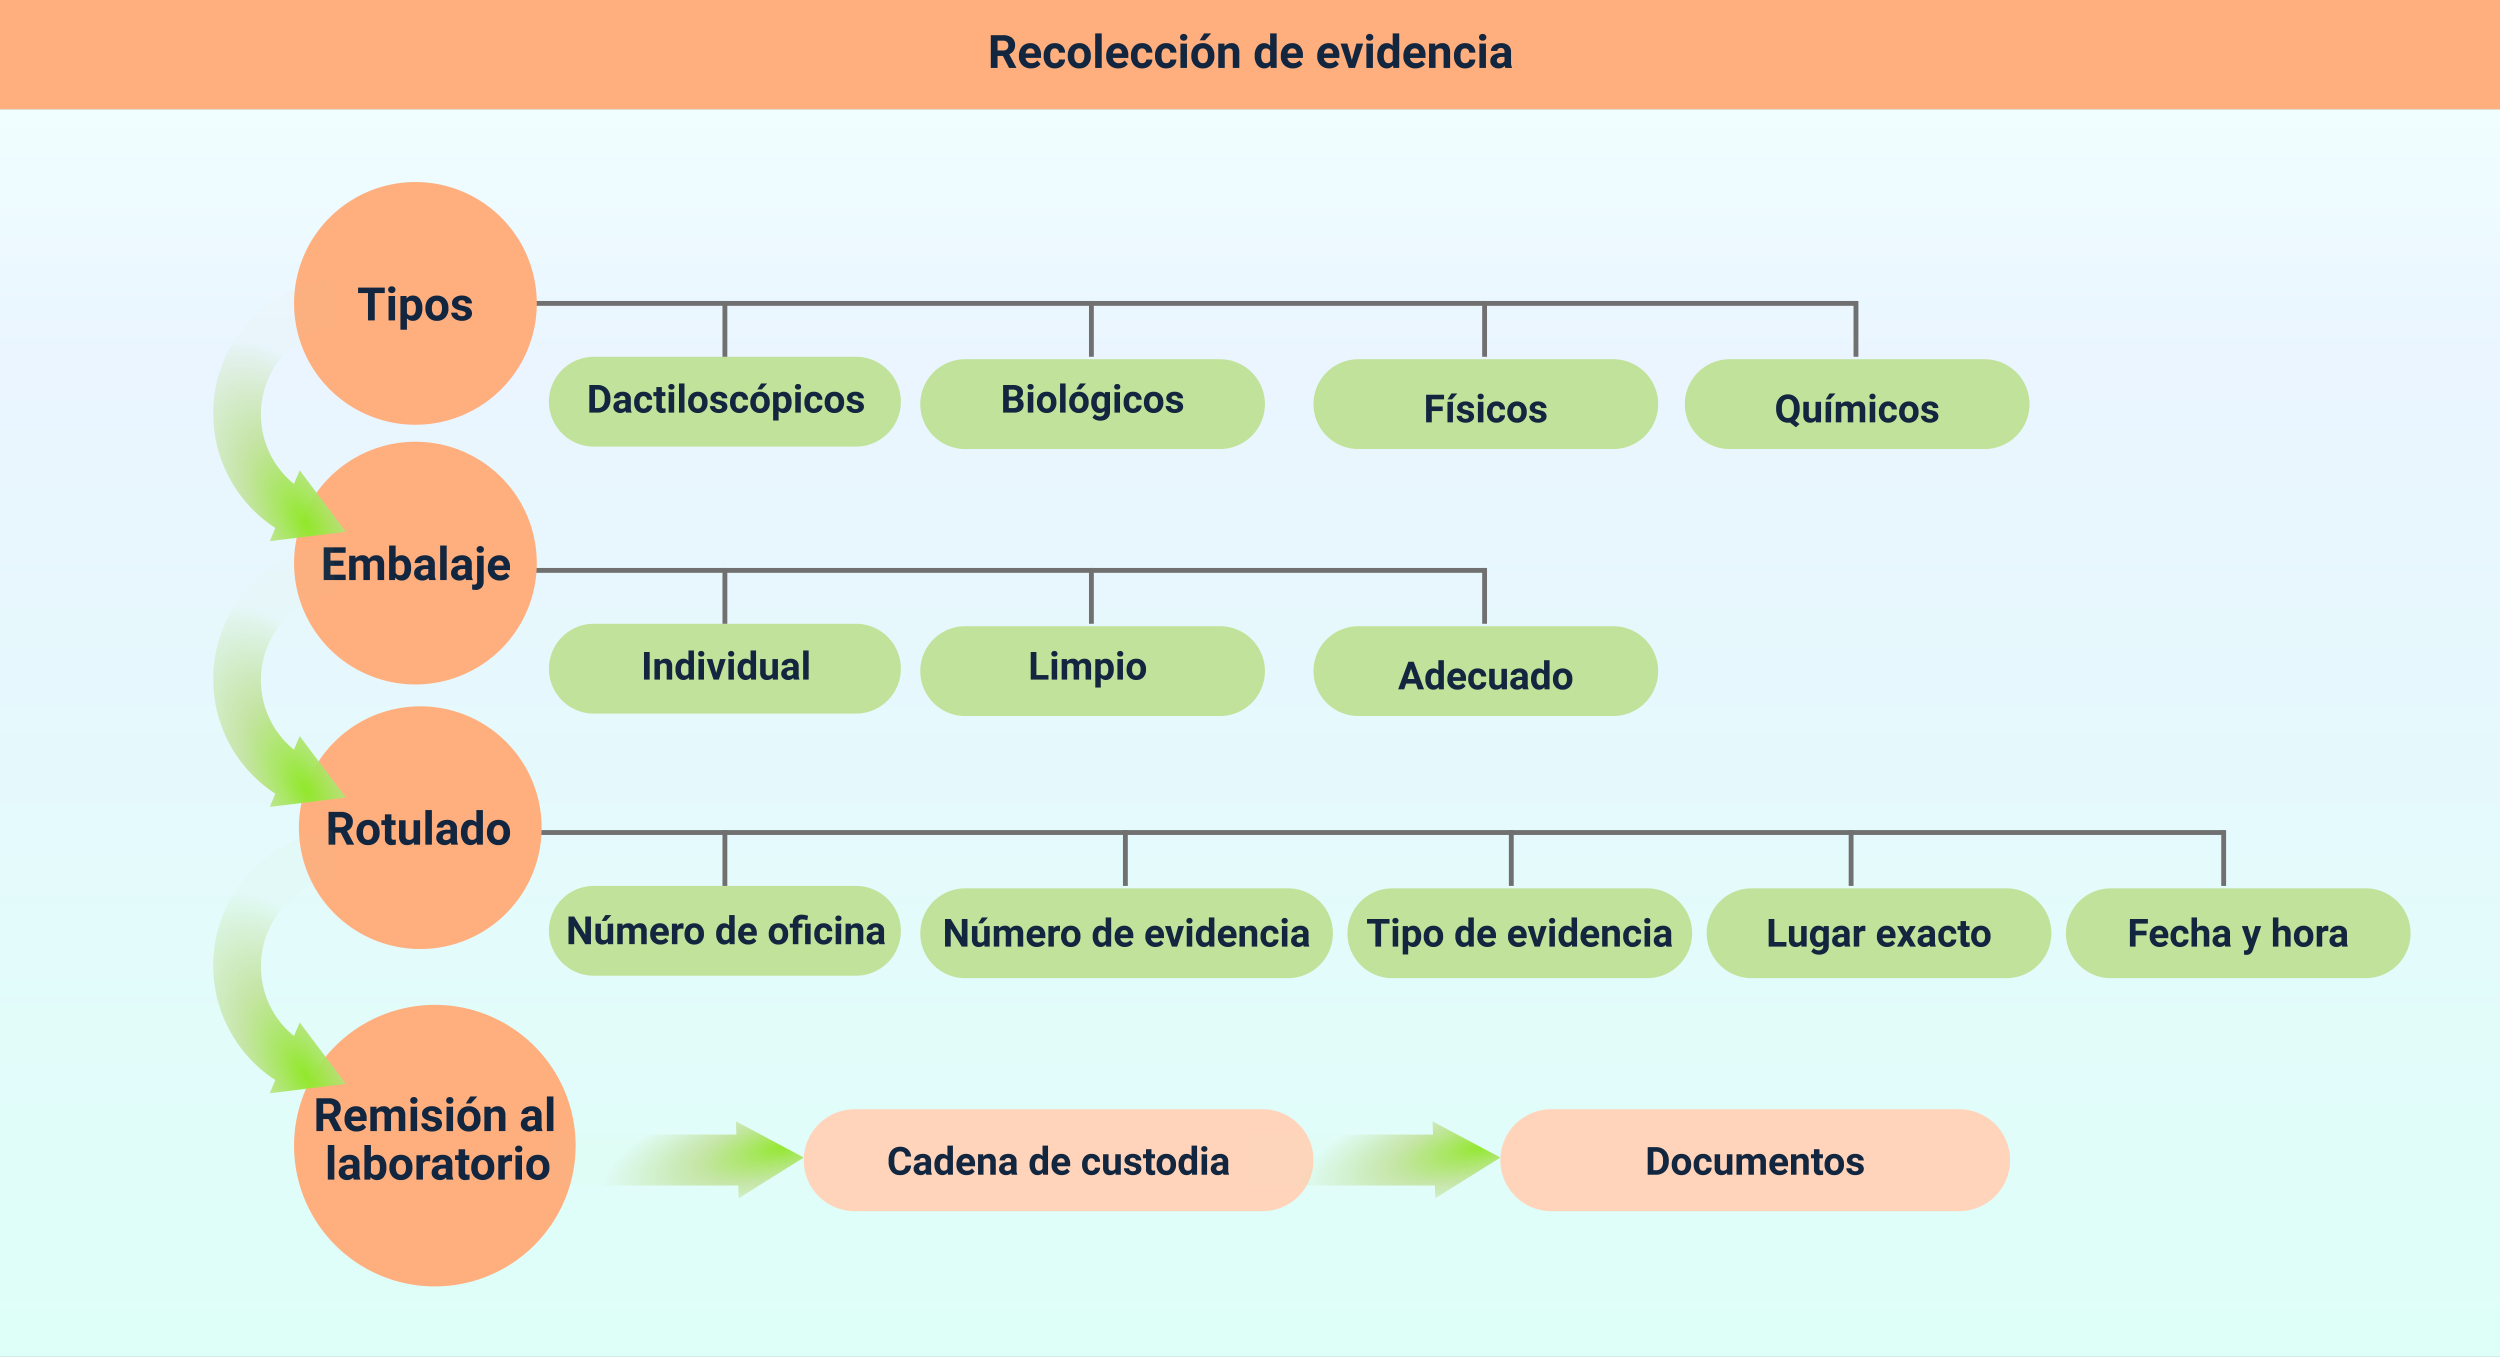 <svg xmlns="http://www.w3.org/2000/svg" xmlns:xlink="http://www.w3.org/1999/xlink" width="1030" height="559" viewBox="0 0 1030 559">
  <rect x="0" y="0" width="1030" height="559" fill="#808080" stroke="none"/>
  <defs>
    <linearGradient id="linear-gradient" x1="0.5" x2="0.5" y2="1" gradientUnits="objectBoundingBox">
      <stop offset="0" stop-color="#defff8"/>
      <stop offset="0.803" stop-color="#eaf5ff"/>
      <stop offset="1" stop-color="#f0feff"/>
    </linearGradient>
    <radialGradient id="radial-gradient" cx="0.939" cy="0.315" r="1.102" gradientTransform="matrix(-0.485, 0.874, 0.444, 0.247, 1.256, -0.585)" gradientUnits="objectBoundingBox">
      <stop offset="0" stop-color="#91e82a"/>
      <stop offset="0.481" stop-color="#c1e29a" stop-opacity="0.878"/>
      <stop offset="1" stop-color="#c1e29a" stop-opacity="0.039"/>
    </radialGradient>
  </defs>
  <g id="Group_1075390" data-name="Group 1075390" transform="translate(-285 -7741.811)">
    <g id="Group_1074075" data-name="Group 1074075" transform="translate(-105 1284.811)">
      <rect id="Rectangle_376022" data-name="Rectangle 376022" width="1030" height="514" transform="translate(1420 7016) rotate(180)" fill="url(#linear-gradient)"/>
    </g>
    <path id="Path_828165" data-name="Path 828165" d="M0,0H1030V45H0Z" transform="translate(285 7741.811)" fill="#ffae7e"/>
    <path id="Path_828166" data-name="Path 828166" d="M6.207-4.945H3.989V0H1.206V-13.508H6.225a5.674,5.674,0,0,1,3.692,1.067,3.682,3.682,0,0,1,1.3,3.015,4.156,4.156,0,0,1-.6,2.305A4.081,4.081,0,0,1,8.8-5.65L11.727-.13V0H8.739ZM3.989-7.2H6.234a2.3,2.3,0,0,0,1.624-.533A1.907,1.907,0,0,0,8.433-9.2a2.041,2.041,0,0,0-.543-1.5,2.255,2.255,0,0,0-1.665-.547H3.989ZM17.775.186A4.928,4.928,0,0,1,14.18-1.169a4.815,4.815,0,0,1-1.387-3.609v-.26a6.064,6.064,0,0,1,.584-2.7,4.289,4.289,0,0,1,1.656-1.837,4.648,4.648,0,0,1,2.445-.645,4.166,4.166,0,0,1,3.242,1.3A5.278,5.278,0,0,1,21.9-5.242v1.095H15.512A2.491,2.491,0,0,0,16.3-2.57a2.37,2.37,0,0,0,1.656.594A2.894,2.894,0,0,0,20.373-3.1L21.69-1.624A4.025,4.025,0,0,1,20.058-.292,5.357,5.357,0,0,1,17.775.186Zm-.306-8.248a1.675,1.675,0,0,0-1.294.54,2.8,2.8,0,0,0-.635,1.547h3.729v-.214a2,2,0,0,0-.482-1.384A1.729,1.729,0,0,0,17.469-8.062ZM27.6-1.976a1.759,1.759,0,0,0,1.206-.408,1.43,1.43,0,0,0,.482-1.085H31.8A3.439,3.439,0,0,1,31.246-1.6a3.673,3.673,0,0,1-1.5,1.317,4.689,4.689,0,0,1-2.1.469,4.358,4.358,0,0,1-3.4-1.368,5.415,5.415,0,0,1-1.243-3.781V-5.14a5.353,5.353,0,0,1,1.234-3.7,4.307,4.307,0,0,1,3.386-1.382,4.222,4.222,0,0,1,3.02,1.072A3.794,3.794,0,0,1,31.8-6.3H29.289a1.842,1.842,0,0,0-.482-1.273,1.608,1.608,0,0,0-1.225-.49,1.615,1.615,0,0,0-1.415.683,3.958,3.958,0,0,0-.478,2.216v.279a4.008,4.008,0,0,0,.473,2.23A1.635,1.635,0,0,0,27.6-1.976Zm5.316-3.136a5.953,5.953,0,0,1,.575-2.663,4.211,4.211,0,0,1,1.656-1.809,4.831,4.831,0,0,1,2.51-.64A4.571,4.571,0,0,1,40.973-8.98,4.989,4.989,0,0,1,42.407-5.6l.019.687a5.247,5.247,0,0,1-1.29,3.706,4.482,4.482,0,0,1-3.46,1.4A4.5,4.5,0,0,1,34.21-1.206a5.339,5.339,0,0,1-1.294-3.785Zm2.681.19a3.752,3.752,0,0,0,.538,2.188,1.775,1.775,0,0,0,1.54.757A1.779,1.779,0,0,0,39.2-2.724a4.106,4.106,0,0,0,.547-2.393A3.715,3.715,0,0,0,39.2-7.291a1.779,1.779,0,0,0-1.54-.771,1.75,1.75,0,0,0-1.521.767A4.175,4.175,0,0,0,35.6-4.921ZM46.906,0h-2.69V-14.25h2.69Zm6.828.186a4.928,4.928,0,0,1-3.595-1.354,4.815,4.815,0,0,1-1.387-3.609v-.26a6.064,6.064,0,0,1,.584-2.7,4.289,4.289,0,0,1,1.656-1.837,4.648,4.648,0,0,1,2.445-.645,4.166,4.166,0,0,1,3.242,1.3,5.278,5.278,0,0,1,1.183,3.683v1.095H51.471a2.491,2.491,0,0,0,.784,1.577,2.37,2.37,0,0,0,1.656.594A2.894,2.894,0,0,0,56.332-3.1l1.317,1.475A4.025,4.025,0,0,1,56.017-.292,5.357,5.357,0,0,1,53.734.186Zm-.306-8.248a1.675,1.675,0,0,0-1.294.54A2.8,2.8,0,0,0,51.5-5.975h3.729v-.214a2,2,0,0,0-.482-1.384A1.729,1.729,0,0,0,53.428-8.062ZM63.559-1.976a1.759,1.759,0,0,0,1.206-.408,1.43,1.43,0,0,0,.482-1.085h2.514A3.439,3.439,0,0,1,67.205-1.6a3.673,3.673,0,0,1-1.5,1.317,4.689,4.689,0,0,1-2.1.469,4.358,4.358,0,0,1-3.4-1.368,5.415,5.415,0,0,1-1.243-3.781V-5.14a5.353,5.353,0,0,1,1.234-3.7,4.307,4.307,0,0,1,3.386-1.382,4.222,4.222,0,0,1,3.02,1.072A3.794,3.794,0,0,1,67.762-6.3H65.248a1.842,1.842,0,0,0-.482-1.273,1.608,1.608,0,0,0-1.225-.49,1.615,1.615,0,0,0-1.415.683,3.958,3.958,0,0,0-.478,2.216v.279a4.008,4.008,0,0,0,.473,2.23A1.635,1.635,0,0,0,63.559-1.976Zm9.908,0a1.759,1.759,0,0,0,1.206-.408,1.43,1.43,0,0,0,.482-1.085H77.67A3.439,3.439,0,0,1,77.113-1.6a3.673,3.673,0,0,1-1.5,1.317,4.689,4.689,0,0,1-2.1.469,4.358,4.358,0,0,1-3.4-1.368,5.415,5.415,0,0,1-1.243-3.781V-5.14a5.353,5.353,0,0,1,1.234-3.7A4.307,4.307,0,0,1,73.5-10.224a4.222,4.222,0,0,1,3.02,1.072A3.794,3.794,0,0,1,77.67-6.3H75.156a1.842,1.842,0,0,0-.482-1.273,1.608,1.608,0,0,0-1.225-.49,1.615,1.615,0,0,0-1.415.683,3.958,3.958,0,0,0-.478,2.216v.279a4.008,4.008,0,0,0,.473,2.23A1.635,1.635,0,0,0,73.467-1.976ZM82.03,0H79.34V-10.038h2.69ZM79.182-12.636a1.32,1.32,0,0,1,.4-.993,1.516,1.516,0,0,1,1.1-.39,1.52,1.52,0,0,1,1.095.39,1.313,1.313,0,0,1,.408.993,1.316,1.316,0,0,1-.413,1,1.523,1.523,0,0,1-1.09.39,1.523,1.523,0,0,1-1.09-.39A1.316,1.316,0,0,1,79.182-12.636Zm4.639,7.524A5.953,5.953,0,0,1,84.4-7.774a4.211,4.211,0,0,1,1.656-1.809,4.831,4.831,0,0,1,2.51-.64A4.571,4.571,0,0,1,91.878-8.98,4.989,4.989,0,0,1,93.312-5.6l.019.687a5.247,5.247,0,0,1-1.29,3.706,4.482,4.482,0,0,1-3.46,1.4,4.5,4.5,0,0,1-3.465-1.392,5.339,5.339,0,0,1-1.294-3.785Zm2.681.19a3.752,3.752,0,0,0,.538,2.188,1.775,1.775,0,0,0,1.54.757A1.779,1.779,0,0,0,90.1-2.724a4.106,4.106,0,0,0,.547-2.393A3.715,3.715,0,0,0,90.1-7.291a1.779,1.779,0,0,0-1.54-.771A1.75,1.75,0,0,0,87.04-7.3,4.175,4.175,0,0,0,86.5-4.921ZM89.09-14.25h2.922l-2.57,2.876h-2.18Zm8.359,4.212.083,1.16a3.5,3.5,0,0,1,2.885-1.345,2.913,2.913,0,0,1,2.375.937,4.372,4.372,0,0,1,.8,2.8V0H100.91V-6.42a1.739,1.739,0,0,0-.371-1.239A1.661,1.661,0,0,0,99.3-8.043a1.844,1.844,0,0,0-1.7.965V0H94.926V-10.038Zm12.487,4.945a6.049,6.049,0,0,1,1.053-3.739,3.417,3.417,0,0,1,2.881-1.392,3.074,3.074,0,0,1,2.421,1.095V-14.25h2.69V0h-2.421l-.13-1.067A3.155,3.155,0,0,1,113.852.186a3.407,3.407,0,0,1-2.844-1.4A6.244,6.244,0,0,1,109.937-5.093Zm2.681.2a3.963,3.963,0,0,0,.492,2.165,1.6,1.6,0,0,0,1.429.753,1.794,1.794,0,0,0,1.753-1.05V-6.994a1.768,1.768,0,0,0-1.735-1.05Q112.618-8.043,112.618-4.894ZM125.68.186a4.928,4.928,0,0,1-3.595-1.354A4.815,4.815,0,0,1,120.7-4.778v-.26a6.064,6.064,0,0,1,.584-2.7,4.289,4.289,0,0,1,1.656-1.837,4.648,4.648,0,0,1,2.445-.645,4.166,4.166,0,0,1,3.242,1.3,5.278,5.278,0,0,1,1.183,3.683v1.095h-6.392A2.491,2.491,0,0,0,124.2-2.57a2.37,2.37,0,0,0,1.656.594A2.894,2.894,0,0,0,128.278-3.1L129.6-1.624a4.025,4.025,0,0,1-1.633,1.331A5.357,5.357,0,0,1,125.68.186Zm-.306-8.248a1.675,1.675,0,0,0-1.294.54,2.8,2.8,0,0,0-.635,1.547h3.729v-.214a2,2,0,0,0-.482-1.384A1.729,1.729,0,0,0,125.374-8.062ZM140.682.186a4.928,4.928,0,0,1-3.595-1.354A4.815,4.815,0,0,1,135.7-4.778v-.26a6.064,6.064,0,0,1,.584-2.7,4.289,4.289,0,0,1,1.656-1.837,4.648,4.648,0,0,1,2.445-.645,4.166,4.166,0,0,1,3.242,1.3,5.278,5.278,0,0,1,1.183,3.683v1.095h-6.392A2.491,2.491,0,0,0,139.2-2.57a2.37,2.37,0,0,0,1.656.594A2.894,2.894,0,0,0,143.279-3.1L144.6-1.624a4.025,4.025,0,0,1-1.633,1.331A5.357,5.357,0,0,1,140.682.186Zm-.306-8.248a1.675,1.675,0,0,0-1.294.54,2.8,2.8,0,0,0-.635,1.547h3.729v-.214a2,2,0,0,0-.482-1.384A1.729,1.729,0,0,0,140.375-8.062Zm9.593,4.787,1.865-6.763h2.8L151.249,0h-2.561L145.3-10.038h2.8ZM158.643,0h-2.69V-10.038h2.69Zm-2.848-12.636a1.32,1.32,0,0,1,.4-.993,1.516,1.516,0,0,1,1.1-.39,1.52,1.52,0,0,1,1.095.39,1.313,1.313,0,0,1,.408.993,1.316,1.316,0,0,1-.413,1,1.523,1.523,0,0,1-1.09.39,1.523,1.523,0,0,1-1.09-.39A1.316,1.316,0,0,1,155.794-12.636Zm4.639,7.542a6.049,6.049,0,0,1,1.053-3.739,3.417,3.417,0,0,1,2.881-1.392,3.074,3.074,0,0,1,2.421,1.095V-14.25h2.69V0h-2.421l-.13-1.067A3.155,3.155,0,0,1,164.348.186a3.407,3.407,0,0,1-2.844-1.4A6.244,6.244,0,0,1,160.433-5.093Zm2.681.2a3.963,3.963,0,0,0,.492,2.165,1.6,1.6,0,0,0,1.429.753,1.794,1.794,0,0,0,1.753-1.05V-6.994a1.768,1.768,0,0,0-1.735-1.05Q163.114-8.043,163.114-4.894ZM176.177.186a4.928,4.928,0,0,1-3.595-1.354,4.815,4.815,0,0,1-1.387-3.609v-.26a6.064,6.064,0,0,1,.584-2.7,4.289,4.289,0,0,1,1.656-1.837,4.648,4.648,0,0,1,2.445-.645,4.166,4.166,0,0,1,3.242,1.3,5.278,5.278,0,0,1,1.183,3.683v1.095h-6.392A2.491,2.491,0,0,0,174.7-2.57a2.37,2.37,0,0,0,1.656.594A2.894,2.894,0,0,0,178.774-3.1l1.317,1.475a4.025,4.025,0,0,1-1.633,1.331A5.357,5.357,0,0,1,176.177.186Zm-.306-8.248a1.675,1.675,0,0,0-1.294.54,2.8,2.8,0,0,0-.635,1.547h3.729v-.214a2,2,0,0,0-.482-1.384A1.729,1.729,0,0,0,175.871-8.062Zm8.424-1.976.083,1.16a3.5,3.5,0,0,1,2.885-1.345,2.913,2.913,0,0,1,2.375.937,4.372,4.372,0,0,1,.8,2.8V0h-2.681V-6.42a1.739,1.739,0,0,0-.371-1.239,1.661,1.661,0,0,0-1.234-.385,1.844,1.844,0,0,0-1.7.965V0h-2.681V-10.038Zm12.348,8.062a1.759,1.759,0,0,0,1.206-.408,1.43,1.43,0,0,0,.482-1.085h2.514a3.439,3.439,0,0,1-.557,1.869,3.673,3.673,0,0,1-1.5,1.317,4.689,4.689,0,0,1-2.1.469,4.358,4.358,0,0,1-3.4-1.368,5.415,5.415,0,0,1-1.243-3.781V-5.14a5.353,5.353,0,0,1,1.234-3.7,4.307,4.307,0,0,1,3.386-1.382,4.222,4.222,0,0,1,3.02,1.072A3.794,3.794,0,0,1,200.845-6.3h-2.514a1.842,1.842,0,0,0-.482-1.273,1.608,1.608,0,0,0-1.225-.49,1.615,1.615,0,0,0-1.415.683,3.958,3.958,0,0,0-.478,2.216v.279a4.008,4.008,0,0,0,.473,2.23A1.635,1.635,0,0,0,196.643-1.976ZM205.206,0h-2.69V-10.038h2.69Zm-2.848-12.636a1.32,1.32,0,0,1,.4-.993,1.516,1.516,0,0,1,1.1-.39,1.52,1.52,0,0,1,1.095.39,1.313,1.313,0,0,1,.408.993,1.316,1.316,0,0,1-.413,1,1.523,1.523,0,0,1-1.09.39,1.523,1.523,0,0,1-1.09-.39A1.316,1.316,0,0,1,202.357-12.636ZM213.23,0a2.977,2.977,0,0,1-.269-.9A3.244,3.244,0,0,1,210.429.186a3.564,3.564,0,0,1-2.445-.854,2.745,2.745,0,0,1-.969-2.152A2.837,2.837,0,0,1,208.2-5.27a5.837,5.837,0,0,1,3.419-.863h1.234v-.575a1.654,1.654,0,0,0-.357-1.113,1.405,1.405,0,0,0-1.127-.417,1.6,1.6,0,0,0-1.062.325,1.1,1.1,0,0,0-.385.891h-2.681a2.693,2.693,0,0,1,.538-1.614A3.557,3.557,0,0,1,209.3-9.8a5.545,5.545,0,0,1,2.208-.422,4.381,4.381,0,0,1,2.946.932,3.262,3.262,0,0,1,1.09,2.621v4.351a4.8,4.8,0,0,0,.4,2.162V0Zm-2.217-1.865a2.309,2.309,0,0,0,1.095-.264,1.737,1.737,0,0,0,.742-.71V-4.564h-1q-2.013,0-2.143,1.392l-.009.158a1.073,1.073,0,0,0,.353.826A1.369,1.369,0,0,0,211.013-1.865Z" transform="translate(692 7769.811)" fill="#12263f" stroke="rgba(0,0,0,0)" stroke-width="1"/>
    <g id="Group_1075357" data-name="Group 1075357" transform="translate(16.156 132)">
      <path id="Path_823837" data-name="Path 823837" d="M-7398.357-6124.137h-570" transform="translate(8432.357 13858.947)" fill="none" stroke="#707070" stroke-width="2"/>
      <path id="Path_827918" data-name="Path 827918" d="M-7551.857-6124.137h-416.5" transform="translate(8432.357 13968.947)" fill="none" stroke="#707070" stroke-width="2"/>
      <path id="Path_827923" data-name="Path 827923" d="M-7247.357-6124.137h-721" transform="translate(8432.357 14076.947)" fill="none" stroke="#707070" stroke-width="2"/>
      <path id="Path_828167" data-name="Path 828167" d="M18.5,0h108a18.5,18.5,0,0,1,0,37H18.5a18.5,18.5,0,0,1,0-37Z" transform="translate(495 7756.811)" fill="#c1e29a"/>
      <path id="Path_828168" data-name="Path 828168" d="M18.5,0h108a18.5,18.5,0,0,1,0,37H18.5a18.5,18.5,0,0,1,0-37Z" transform="translate(495 7866.811)" fill="#c1e29a"/>
      <path id="Path_828169" data-name="Path 828169" d="M18.5,0h108a18.5,18.5,0,0,1,0,37H18.5a18.5,18.5,0,0,1,0-37Z" transform="translate(495 7974.811)" fill="#c1e29a"/>
      <path id="Path_828170" data-name="Path 828170" d="M18.5,0h105a18.5,18.5,0,0,1,0,37H18.5a18.5,18.5,0,0,1,0-37Z" transform="translate(648 7757.811)" fill="#c1e29a"/>
      <path id="Path_828171" data-name="Path 828171" d="M18.5,0h105a18.5,18.5,0,0,1,0,37H18.5a18.5,18.5,0,0,1,0-37Z" transform="translate(648 7867.811)" fill="#c1e29a"/>
      <path id="Path_828172" data-name="Path 828172" d="M18.5,0h133a18.5,18.5,0,0,1,0,37H18.5a18.5,18.5,0,0,1,0-37Z" transform="translate(648 7975.811)" fill="#c1e29a"/>
      <path id="Path_828173" data-name="Path 828173" d="M18.5,0h105a18.5,18.5,0,0,1,0,37H18.5a18.5,18.5,0,0,1,0-37Z" transform="translate(810 7757.811)" fill="#c1e29a"/>
      <path id="Path_828174" data-name="Path 828174" d="M18.5,0h105a18.5,18.5,0,0,1,0,37H18.5a18.5,18.5,0,0,1,0-37Z" transform="translate(810 7867.811)" fill="#c1e29a"/>
      <path id="Path_828175" data-name="Path 828175" d="M18.5,0h105a18.5,18.5,0,0,1,0,37H18.5a18.5,18.5,0,0,1,0-37Z" transform="translate(824 7975.811)" fill="#c1e29a"/>
      <path id="Path_828176" data-name="Path 828176" d="M18.5,0h105a18.5,18.5,0,0,1,0,37H18.5a18.5,18.5,0,0,1,0-37Z" transform="translate(972 7975.811)" fill="#c1e29a"/>
      <path id="Path_828177" data-name="Path 828177" d="M18.5,0h105a18.5,18.5,0,0,1,0,37H18.5a18.5,18.5,0,0,1,0-37Z" transform="translate(1120 7975.811)" fill="#c1e29a"/>
      <path id="Path_828178" data-name="Path 828178" d="M18.5,0h105a18.5,18.5,0,0,1,0,37H18.5a18.5,18.5,0,0,1,0-37Z" transform="translate(963 7757.811)" fill="#c1e29a"/>
      <path id="Path_828179" data-name="Path 828179" d="M-56.355,0V-11.375h3.5a5.315,5.315,0,0,1,2.684.676,4.712,4.712,0,0,1,1.848,1.922,5.928,5.928,0,0,1,.664,2.832v.523a5.945,5.945,0,0,1-.652,2.82,4.672,4.672,0,0,1-1.84,1.914A5.355,5.355,0,0,1-52.832,0Zm2.344-9.477v7.594h1.133a2.545,2.545,0,0,0,2.1-.9,4.06,4.06,0,0,0,.742-2.57v-.6a4.124,4.124,0,0,0-.719-2.629,2.537,2.537,0,0,0-2.1-.895ZM-41.207,0a2.507,2.507,0,0,1-.227-.758,2.732,2.732,0,0,1-2.133.914,3,3,0,0,1-2.059-.719,2.312,2.312,0,0,1-.816-1.812,2.389,2.389,0,0,1,1-2.062,4.915,4.915,0,0,1,2.879-.727h1.039v-.484a1.393,1.393,0,0,0-.3-.937,1.183,1.183,0,0,0-.949-.352,1.345,1.345,0,0,0-.895.273.929.929,0,0,0-.324.75h-2.258A2.268,2.268,0,0,1-45.8-7.273a3,3,0,0,1,1.281-.98,4.669,4.669,0,0,1,1.859-.355,3.689,3.689,0,0,1,2.48.785,2.747,2.747,0,0,1,.918,2.207v3.664a4.041,4.041,0,0,0,.336,1.82V0Zm-1.867-1.57a1.945,1.945,0,0,0,.922-.223,1.462,1.462,0,0,0,.625-.6V-3.844h-.844q-1.7,0-1.8,1.172l-.008.133a.9.9,0,0,0,.3.7A1.153,1.153,0,0,0-43.074-1.57Zm9.063-.094A1.481,1.481,0,0,0-33-2.008a1.2,1.2,0,0,0,.406-.914h2.117a2.9,2.9,0,0,1-.469,1.574A3.093,3.093,0,0,1-32.2-.238a3.949,3.949,0,0,1-1.77.395A3.67,3.67,0,0,1-36.832-1,4.56,4.56,0,0,1-37.879-4.18v-.148A4.508,4.508,0,0,1-36.84-7.445a3.627,3.627,0,0,1,2.852-1.164,3.555,3.555,0,0,1,2.543.9,3.2,3.2,0,0,1,.973,2.4H-32.59A1.551,1.551,0,0,0-33-6.377a1.354,1.354,0,0,0-1.031-.412,1.36,1.36,0,0,0-1.191.575,3.333,3.333,0,0,0-.4,1.866v.235a3.375,3.375,0,0,0,.4,1.878A1.377,1.377,0,0,0-34.012-1.664Zm7.531-8.867v2.078h1.445V-6.8H-26.48v4.219a1.007,1.007,0,0,0,.18.672.9.9,0,0,0,.688.2,3.6,3.6,0,0,0,.664-.055V-.047a4.648,4.648,0,0,1-1.367.2,2.156,2.156,0,0,1-2.422-2.4V-6.8h-1.234V-8.453h1.234v-2.078ZM-21.395,0H-23.66V-8.453h2.266Zm-2.4-10.641a1.112,1.112,0,0,1,.34-.836,1.277,1.277,0,0,1,.926-.328,1.28,1.28,0,0,1,.922.328,1.105,1.105,0,0,1,.344.836,1.108,1.108,0,0,1-.348.844,1.283,1.283,0,0,1-.918.328,1.283,1.283,0,0,1-.918-.328A1.108,1.108,0,0,1-23.793-10.641ZM-17.152,0h-2.266V-12h2.266Zm1.508-4.3a5.013,5.013,0,0,1,.484-2.242A3.546,3.546,0,0,1-13.766-8.07a4.069,4.069,0,0,1,2.113-.539A3.849,3.849,0,0,1-8.859-7.562,4.2,4.2,0,0,1-7.652-4.719l.016.578A4.418,4.418,0,0,1-8.723-1.02,3.775,3.775,0,0,1-11.637.156a3.793,3.793,0,0,1-2.918-1.172A4.5,4.5,0,0,1-15.645-4.2Zm2.258.16A3.16,3.16,0,0,0-12.934-2.3a1.5,1.5,0,0,0,1.3.638,1.5,1.5,0,0,0,1.281-.63,3.457,3.457,0,0,0,.461-2.015,3.128,3.128,0,0,0-.461-1.831,1.5,1.5,0,0,0-1.3-.649,1.474,1.474,0,0,0-1.281.646A3.516,3.516,0,0,0-13.387-4.144ZM-1.668-2.336a.727.727,0,0,0-.41-.652,4.659,4.659,0,0,0-1.316-.426Q-6.41-4.047-6.41-5.977a2.323,2.323,0,0,1,.934-1.879,3.766,3.766,0,0,1,2.441-.754,4.053,4.053,0,0,1,2.574.758A2.388,2.388,0,0,1,.5-5.883H-1.754a1.092,1.092,0,0,0-.312-.8A1.322,1.322,0,0,0-3.043-7a1.351,1.351,0,0,0-.883.258.814.814,0,0,0-.312.656.7.7,0,0,0,.355.605,3.657,3.657,0,0,0,1.2.4A9.8,9.8,0,0,1-1.262-4.7,2.336,2.336,0,0,1,.527-2.43,2.2,2.2,0,0,1-.465-.559,4.28,4.28,0,0,1-3.027.156,4.47,4.47,0,0,1-4.914-.223,3.166,3.166,0,0,1-6.207-1.262a2.414,2.414,0,0,1-.469-1.426h2.141a1.179,1.179,0,0,0,.445.922,1.766,1.766,0,0,0,1.109.32A1.635,1.635,0,0,0-2-1.691.766.766,0,0,0-1.668-2.336ZM5.5-1.664a1.481,1.481,0,0,0,1.016-.344,1.2,1.2,0,0,0,.406-.914H9.035a2.9,2.9,0,0,1-.469,1.574A3.093,3.093,0,0,1,7.3-.238a3.949,3.949,0,0,1-1.77.395A3.67,3.67,0,0,1,2.676-1,4.56,4.56,0,0,1,1.629-4.18v-.148A4.508,4.508,0,0,1,2.668-7.445,3.627,3.627,0,0,1,5.52-8.609a3.555,3.555,0,0,1,2.543.9,3.2,3.2,0,0,1,.973,2.4H6.918a1.551,1.551,0,0,0-.406-1.072A1.354,1.354,0,0,0,5.48-6.789a1.36,1.36,0,0,0-1.191.575,3.333,3.333,0,0,0-.4,1.866v.235a3.375,3.375,0,0,0,.4,1.878A1.377,1.377,0,0,0,5.5-1.664ZM9.973-4.3a5.013,5.013,0,0,1,.484-2.242A3.546,3.546,0,0,1,11.852-8.07a4.069,4.069,0,0,1,2.113-.539,3.849,3.849,0,0,1,2.793,1.047,4.2,4.2,0,0,1,1.207,2.844l.016.578A4.418,4.418,0,0,1,16.895-1.02,3.775,3.775,0,0,1,13.98.156a3.793,3.793,0,0,1-2.918-1.172A4.5,4.5,0,0,1,9.973-4.2Zm2.258.16A3.16,3.16,0,0,0,12.684-2.3a1.5,1.5,0,0,0,1.3.638,1.5,1.5,0,0,0,1.281-.63,3.457,3.457,0,0,0,.461-2.015,3.128,3.128,0,0,0-.461-1.831,1.5,1.5,0,0,0-1.3-.649,1.474,1.474,0,0,0-1.281.646A3.516,3.516,0,0,0,12.23-4.144ZM14.41-12h2.461L14.707-9.578H12.871ZM26.98-4.148a5.07,5.07,0,0,1-.887,3.129A2.843,2.843,0,0,1,23.7.156a2.633,2.633,0,0,1-2.07-.891V3.25H19.371v-11.7h2.094l.078.828a2.654,2.654,0,0,1,2.141-.984,2.862,2.862,0,0,1,2.43,1.156,5.207,5.207,0,0,1,.867,3.188Zm-2.258-.164a3.327,3.327,0,0,0-.418-1.82,1.361,1.361,0,0,0-1.215-.641,1.478,1.478,0,0,0-1.461.813V-2.5a1.5,1.5,0,0,0,1.477.836Q24.723-1.664,24.723-4.312ZM30.762,0H28.5V-8.453h2.266Zm-2.4-10.641a1.112,1.112,0,0,1,.34-.836,1.277,1.277,0,0,1,.926-.328,1.28,1.28,0,0,1,.922.328,1.105,1.105,0,0,1,.344.836,1.108,1.108,0,0,1-.348.844,1.283,1.283,0,0,1-.918.328,1.283,1.283,0,0,1-.918-.328A1.108,1.108,0,0,1,28.363-10.641Zm7.773,8.977a1.481,1.481,0,0,0,1.016-.344,1.2,1.2,0,0,0,.406-.914h2.117a2.9,2.9,0,0,1-.469,1.574A3.093,3.093,0,0,1,37.945-.238a3.949,3.949,0,0,1-1.77.395A3.67,3.67,0,0,1,33.316-1,4.56,4.56,0,0,1,32.27-4.18v-.148a4.508,4.508,0,0,1,1.039-3.117A3.627,3.627,0,0,1,36.16-8.609a3.555,3.555,0,0,1,2.543.9,3.2,3.2,0,0,1,.973,2.4H37.559a1.551,1.551,0,0,0-.406-1.072,1.354,1.354,0,0,0-1.031-.412,1.36,1.36,0,0,0-1.191.575,3.333,3.333,0,0,0-.4,1.866v.235a3.375,3.375,0,0,0,.4,1.878A1.377,1.377,0,0,0,36.137-1.664ZM40.613-4.3A5.013,5.013,0,0,1,41.1-6.547,3.546,3.546,0,0,1,42.492-8.07a4.069,4.069,0,0,1,2.113-.539A3.849,3.849,0,0,1,47.4-7.562a4.2,4.2,0,0,1,1.207,2.844l.016.578A4.418,4.418,0,0,1,47.535-1.02,3.775,3.775,0,0,1,44.621.156,3.793,3.793,0,0,1,41.7-1.016,4.5,4.5,0,0,1,40.613-4.2Zm2.258.16A3.16,3.16,0,0,0,43.324-2.3a1.5,1.5,0,0,0,1.3.638,1.5,1.5,0,0,0,1.281-.63,3.457,3.457,0,0,0,.461-2.015A3.128,3.128,0,0,0,45.9-6.14a1.5,1.5,0,0,0-1.3-.649,1.474,1.474,0,0,0-1.281.646A3.516,3.516,0,0,0,42.871-4.144ZM54.59-2.336a.727.727,0,0,0-.41-.652,4.659,4.659,0,0,0-1.316-.426q-3.016-.633-3.016-2.562a2.323,2.323,0,0,1,.934-1.879,3.766,3.766,0,0,1,2.441-.754,4.053,4.053,0,0,1,2.574.758,2.388,2.388,0,0,1,.965,1.969H54.5a1.092,1.092,0,0,0-.312-.8A1.322,1.322,0,0,0,53.215-7a1.351,1.351,0,0,0-.883.258.814.814,0,0,0-.312.656.7.7,0,0,0,.355.605,3.657,3.657,0,0,0,1.2.4A9.8,9.8,0,0,1,55-4.7,2.336,2.336,0,0,1,56.785-2.43a2.2,2.2,0,0,1-.992,1.871A4.28,4.28,0,0,1,53.23.156a4.47,4.47,0,0,1-1.887-.379,3.166,3.166,0,0,1-1.293-1.039,2.414,2.414,0,0,1-.469-1.426h2.141a1.179,1.179,0,0,0,.445.922,1.766,1.766,0,0,0,1.109.32,1.635,1.635,0,0,0,.98-.246A.766.766,0,0,0,54.59-2.336Z" transform="translate(568 7779.811)" fill="#12263f" stroke="rgba(0,0,0,0)" stroke-width="1"/>
      <path id="Path_828180" data-name="Path 828180" d="M-31.492,0h-2.344V-11.375h2.344Zm4.1-8.453.07.977a2.951,2.951,0,0,1,2.43-1.133,2.453,2.453,0,0,1,2,.789,3.682,3.682,0,0,1,.672,2.359V0h-2.258V-5.406a1.465,1.465,0,0,0-.312-1.043,1.4,1.4,0,0,0-1.039-.324,1.553,1.553,0,0,0-1.43.813V0h-2.258V-8.453Zm6.531,4.164a5.094,5.094,0,0,1,.887-3.148,2.877,2.877,0,0,1,2.426-1.172,2.589,2.589,0,0,1,2.039.922V-12h2.266V0h-2.039l-.109-.9A2.657,2.657,0,0,1-17.562.156,2.869,2.869,0,0,1-19.957-1.02,5.258,5.258,0,0,1-20.859-4.289Zm2.258.168A3.337,3.337,0,0,0-18.187-2.3a1.349,1.349,0,0,0,1.2.634,1.511,1.511,0,0,0,1.477-.884V-5.889a1.489,1.489,0,0,0-1.461-.884Q-18.6-6.773-18.6-4.121ZM-9.109,0h-2.266V-8.453h2.266Zm-2.4-10.641a1.112,1.112,0,0,1,.34-.836,1.277,1.277,0,0,1,.926-.328,1.28,1.28,0,0,1,.922.328,1.105,1.105,0,0,1,.344.836,1.108,1.108,0,0,1-.348.844,1.283,1.283,0,0,1-.918.328A1.283,1.283,0,0,1-11.16-9.8,1.108,1.108,0,0,1-11.508-10.641Zm7.422,7.883,1.57-5.7H-.156L-3.008,0H-5.164L-8.016-8.453h2.359ZM3.219,0H.953V-8.453H3.219ZM.82-10.641a1.112,1.112,0,0,1,.34-.836,1.277,1.277,0,0,1,.926-.328,1.28,1.28,0,0,1,.922.328,1.105,1.105,0,0,1,.344.836A1.108,1.108,0,0,1,3-9.8a1.283,1.283,0,0,1-.918.328A1.283,1.283,0,0,1,1.168-9.8,1.108,1.108,0,0,1,.82-10.641ZM4.727-4.289a5.094,5.094,0,0,1,.887-3.148A2.877,2.877,0,0,1,8.039-8.609a2.589,2.589,0,0,1,2.039.922V-12h2.266V0H10.3L10.2-.9A2.657,2.657,0,0,1,8.023.156,2.869,2.869,0,0,1,5.629-1.02,5.258,5.258,0,0,1,4.727-4.289Zm2.258.168A3.337,3.337,0,0,0,7.4-2.3a1.349,1.349,0,0,0,1.2.634,1.511,1.511,0,0,0,1.477-.884V-5.889a1.489,1.489,0,0,0-1.461-.884Q6.984-6.773,6.984-4.121ZM19.156-.859A2.831,2.831,0,0,1,16.844.156,2.67,2.67,0,0,1,14.77-.625a3.335,3.335,0,0,1-.73-2.289V-8.453H16.3v5.467q0,1.322,1.2,1.322a1.63,1.63,0,0,0,1.578-.8V-8.453h2.266V0H19.219ZM27.945,0a2.507,2.507,0,0,1-.227-.758,2.732,2.732,0,0,1-2.133.914,3,3,0,0,1-2.059-.719,2.312,2.312,0,0,1-.816-1.812,2.389,2.389,0,0,1,1-2.062,4.915,4.915,0,0,1,2.879-.727h1.039v-.484a1.393,1.393,0,0,0-.3-.937,1.183,1.183,0,0,0-.949-.352,1.345,1.345,0,0,0-.895.273.929.929,0,0,0-.324.75H22.9a2.268,2.268,0,0,1,.453-1.359,3,3,0,0,1,1.281-.98,4.669,4.669,0,0,1,1.859-.355,3.689,3.689,0,0,1,2.48.785,2.747,2.747,0,0,1,.918,2.207v3.664a4.041,4.041,0,0,0,.336,1.82V0ZM26.078-1.57A1.945,1.945,0,0,0,27-1.793a1.462,1.462,0,0,0,.625-.6V-3.844h-.844q-1.7,0-1.8,1.172l-.008.133a.9.9,0,0,0,.3.7A1.153,1.153,0,0,0,26.078-1.57ZM34.008,0H31.742V-12h2.266Z" transform="translate(568 7889.811)" fill="#12263f"/>
      <path id="Path_828181" data-name="Path 828181" d="M-55.68,0h-2.344l-4.562-7.484V0H-64.93V-11.375h2.344l4.57,7.5v-7.5h2.336Zm6.961-.859A2.831,2.831,0,0,1-51.031.156a2.67,2.67,0,0,1-2.074-.781,3.335,3.335,0,0,1-.73-2.289V-8.453h2.258v5.467q0,1.322,1.2,1.322a1.63,1.63,0,0,0,1.578-.8V-8.453h2.266V0h-2.125ZM-49.727-12h2.461L-49.43-9.578h-1.836Zm7.016,3.547.07.945a2.971,2.971,0,0,1,2.43-1.1A2.255,2.255,0,0,1-37.969-7.32,2.9,2.9,0,0,1-35.43-8.609a2.521,2.521,0,0,1,2.047.8,3.681,3.681,0,0,1,.672,2.41V0h-2.266V-5.391a1.61,1.61,0,0,0-.281-1.051,1.246,1.246,0,0,0-.992-.332,1.409,1.409,0,0,0-1.406.969l.008,5.8h-2.258V-5.383A1.59,1.59,0,0,0-40.2-6.445a1.259,1.259,0,0,0-.984-.328,1.463,1.463,0,0,0-1.391.8V0h-2.258V-8.453ZM-27.086.156A4.15,4.15,0,0,1-30.113-.984a4.054,4.054,0,0,1-1.168-3.039v-.219a5.106,5.106,0,0,1,.492-2.277,3.612,3.612,0,0,1,1.395-1.547,3.914,3.914,0,0,1,2.059-.543,3.508,3.508,0,0,1,2.73,1.094,4.444,4.444,0,0,1,1,3.1v.922h-5.383a2.1,2.1,0,0,0,.66,1.328,2,2,0,0,0,1.395.5A2.437,2.437,0,0,0-24.9-2.609l1.109,1.242A3.389,3.389,0,0,1-25.164-.246,4.511,4.511,0,0,1-27.086.156Zm-.258-6.945a1.411,1.411,0,0,0-1.09.455,2.357,2.357,0,0,0-.535,1.3h3.141v-.181a1.681,1.681,0,0,0-.406-1.165A1.456,1.456,0,0,0-27.344-6.789Zm9.766.453a6.134,6.134,0,0,0-.812-.062,1.654,1.654,0,0,0-1.68.867V0h-2.258V-8.453H-20.2l.063,1.008A2.092,2.092,0,0,1-18.25-8.609a2.366,2.366,0,0,1,.7.1Zm.453,2.031a5.013,5.013,0,0,1,.484-2.242A3.546,3.546,0,0,1-15.246-8.07a4.069,4.069,0,0,1,2.113-.539A3.849,3.849,0,0,1-10.34-7.562,4.2,4.2,0,0,1-9.133-4.719l.016.578A4.418,4.418,0,0,1-10.2-1.02,3.775,3.775,0,0,1-13.117.156a3.793,3.793,0,0,1-2.918-1.172A4.5,4.5,0,0,1-17.125-4.2Zm2.258.16A3.16,3.16,0,0,0-14.414-2.3a1.5,1.5,0,0,0,1.3.638,1.5,1.5,0,0,0,1.281-.63,3.457,3.457,0,0,0,.461-2.015,3.128,3.128,0,0,0-.461-1.831,1.5,1.5,0,0,0-1.3-.649,1.474,1.474,0,0,0-1.281.646A3.516,3.516,0,0,0-14.867-4.144Zm10.773-.145a5.094,5.094,0,0,1,.887-3.148A2.877,2.877,0,0,1-.781-8.609a2.589,2.589,0,0,1,2.039.922V-12H3.523V0H1.484L1.375-.9A2.657,2.657,0,0,1-.8.156,2.869,2.869,0,0,1-3.191-1.02,5.258,5.258,0,0,1-4.094-4.289Zm2.258.168A3.337,3.337,0,0,0-1.422-2.3a1.349,1.349,0,0,0,1.2.634,1.511,1.511,0,0,0,1.477-.884V-5.889A1.489,1.489,0,0,0-.2-6.773Q-1.836-6.773-1.836-4.121Zm11,4.277A4.15,4.15,0,0,1,6.137-.984,4.054,4.054,0,0,1,4.969-4.023v-.219A5.106,5.106,0,0,1,5.461-6.52,3.612,3.612,0,0,1,6.855-8.066a3.914,3.914,0,0,1,2.059-.543,3.508,3.508,0,0,1,2.73,1.094,4.444,4.444,0,0,1,1,3.1v.922H7.258a2.1,2.1,0,0,0,.66,1.328,2,2,0,0,0,1.395.5,2.437,2.437,0,0,0,2.039-.945l1.109,1.242A3.389,3.389,0,0,1,11.086-.246,4.511,4.511,0,0,1,9.164.156ZM8.906-6.789a1.411,1.411,0,0,0-1.09.455,2.357,2.357,0,0,0-.535,1.3h3.141v-.181a1.681,1.681,0,0,0-.406-1.165A1.456,1.456,0,0,0,8.906-6.789ZM17.555-4.3a5.013,5.013,0,0,1,.484-2.242A3.546,3.546,0,0,1,19.434-8.07a4.069,4.069,0,0,1,2.113-.539A3.849,3.849,0,0,1,24.34-7.562a4.2,4.2,0,0,1,1.207,2.844l.016.578A4.418,4.418,0,0,1,24.477-1.02,3.775,3.775,0,0,1,21.563.156a3.793,3.793,0,0,1-2.918-1.172A4.5,4.5,0,0,1,17.555-4.2Zm2.258.16A3.16,3.16,0,0,0,20.266-2.3a1.5,1.5,0,0,0,1.3.638,1.5,1.5,0,0,0,1.281-.63A3.457,3.457,0,0,0,23.3-4.309a3.128,3.128,0,0,0-.461-1.831,1.5,1.5,0,0,0-1.3-.649,1.474,1.474,0,0,0-1.281.646A3.516,3.516,0,0,0,19.813-4.144ZM27.5,0V-6.8H26.242V-8.453H27.5v-.391a3.17,3.17,0,0,1,.98-2.457,3.945,3.945,0,0,1,2.723-.863,9.031,9.031,0,0,1,2.563.461l-.328,1.867a10,10,0,0,0-1.187-.293,5.835,5.835,0,0,0-.906-.066q-1.578,0-1.578,1.4v.344H31.43V-6.8H29.766V0Zm7.32,0H32.555V-8.453H34.82ZM40.2-1.664a1.481,1.481,0,0,0,1.016-.344,1.2,1.2,0,0,0,.406-.914h2.117a2.9,2.9,0,0,1-.469,1.574A3.093,3.093,0,0,1,42.012-.238a3.949,3.949,0,0,1-1.77.395A3.67,3.67,0,0,1,37.383-1,4.56,4.56,0,0,1,36.336-4.18v-.148a4.508,4.508,0,0,1,1.039-3.117,3.627,3.627,0,0,1,2.852-1.164,3.555,3.555,0,0,1,2.543.9,3.2,3.2,0,0,1,.973,2.4H41.625a1.551,1.551,0,0,0-.406-1.072,1.354,1.354,0,0,0-1.031-.412A1.36,1.36,0,0,0,39-6.214a3.333,3.333,0,0,0-.4,1.866v.235a3.375,3.375,0,0,0,.4,1.878A1.377,1.377,0,0,0,40.2-1.664ZM47.414,0H45.148V-8.453h2.266Zm-2.4-10.641a1.112,1.112,0,0,1,.34-.836,1.277,1.277,0,0,1,.926-.328,1.28,1.28,0,0,1,.922.328,1.105,1.105,0,0,1,.344.836A1.108,1.108,0,0,1,47.2-9.8a1.283,1.283,0,0,1-.918.328,1.283,1.283,0,0,1-.918-.328A1.108,1.108,0,0,1,45.016-10.641Zm6.336,2.188.07.977a2.951,2.951,0,0,1,2.43-1.133,2.453,2.453,0,0,1,2,.789,3.682,3.682,0,0,1,.672,2.359V0H54.266V-5.406a1.465,1.465,0,0,0-.312-1.043,1.4,1.4,0,0,0-1.039-.324,1.553,1.553,0,0,0-1.43.813V0H49.227V-8.453ZM63.133,0a2.507,2.507,0,0,1-.227-.758,2.732,2.732,0,0,1-2.133.914,3,3,0,0,1-2.059-.719A2.312,2.312,0,0,1,57.9-2.375a2.389,2.389,0,0,1,1-2.062,4.915,4.915,0,0,1,2.879-.727h1.039v-.484a1.393,1.393,0,0,0-.3-.937,1.183,1.183,0,0,0-.949-.352,1.345,1.345,0,0,0-.895.273.929.929,0,0,0-.324.75H58.086a2.268,2.268,0,0,1,.453-1.359,3,3,0,0,1,1.281-.98,4.669,4.669,0,0,1,1.859-.355,3.689,3.689,0,0,1,2.48.785,2.747,2.747,0,0,1,.918,2.207v3.664a4.041,4.041,0,0,0,.336,1.82V0ZM61.266-1.57a1.945,1.945,0,0,0,.922-.223,1.462,1.462,0,0,0,.625-.6V-3.844h-.844q-1.7,0-1.8,1.172l-.008.133a.9.9,0,0,0,.3.7A1.153,1.153,0,0,0,61.266-1.57Z" transform="translate(568 7998.811)" fill="#12263f"/>
      <path id="Path_828182" data-name="Path 828182" d="M-36.875,0V-11.375h3.984a5.232,5.232,0,0,1,3.141.793,2.712,2.712,0,0,1,1.07,2.324,2.57,2.57,0,0,1-.43,1.473,2.482,2.482,0,0,1-1.2.934,2.4,2.4,0,0,1,1.379.883,2.61,2.61,0,0,1,.5,1.625A3,3,0,0,1-29.469-.859,4.713,4.713,0,0,1-32.453,0Zm2.344-4.953v3.07h2.008a1.938,1.938,0,0,0,1.293-.395,1.353,1.353,0,0,0,.465-1.09,1.428,1.428,0,0,0-1.617-1.586Zm0-1.656H-32.8q1.773-.031,1.773-1.414a1.307,1.307,0,0,0-.449-1.113,2.363,2.363,0,0,0-1.418-.34h-1.641ZM-24.43,0H-26.7V-8.453h2.266Zm-2.4-10.641a1.112,1.112,0,0,1,.34-.836,1.277,1.277,0,0,1,.926-.328,1.28,1.28,0,0,1,.922.328,1.105,1.105,0,0,1,.344.836,1.108,1.108,0,0,1-.348.844,1.283,1.283,0,0,1-.918.328A1.283,1.283,0,0,1-26.48-9.8,1.108,1.108,0,0,1-26.828-10.641ZM-22.922-4.3a5.013,5.013,0,0,1,.484-2.242A3.546,3.546,0,0,1-21.043-8.07a4.069,4.069,0,0,1,2.113-.539,3.849,3.849,0,0,1,2.793,1.047A4.2,4.2,0,0,1-14.93-4.719l.016.578A4.418,4.418,0,0,1-16-1.02,3.775,3.775,0,0,1-18.914.156a3.793,3.793,0,0,1-2.918-1.172A4.5,4.5,0,0,1-22.922-4.2Zm2.258.16A3.16,3.16,0,0,0-20.211-2.3a1.5,1.5,0,0,0,1.3.638,1.5,1.5,0,0,0,1.281-.63,3.457,3.457,0,0,0,.461-2.015,3.128,3.128,0,0,0-.461-1.831,1.5,1.5,0,0,0-1.3-.649,1.474,1.474,0,0,0-1.281.646A3.516,3.516,0,0,0-20.664-4.144ZM-11.141,0h-2.266V-12h2.266Zm1.508-4.3a5.013,5.013,0,0,1,.484-2.242A3.546,3.546,0,0,1-7.754-8.07a4.069,4.069,0,0,1,2.113-.539A3.849,3.849,0,0,1-2.848-7.562,4.2,4.2,0,0,1-1.641-4.719l.016.578A4.418,4.418,0,0,1-2.711-1.02,3.775,3.775,0,0,1-5.625.156,3.793,3.793,0,0,1-8.543-1.016,4.5,4.5,0,0,1-9.633-4.2Zm2.258.16A3.16,3.16,0,0,0-6.922-2.3a1.5,1.5,0,0,0,1.3.638,1.5,1.5,0,0,0,1.281-.63,3.457,3.457,0,0,0,.461-2.015A3.128,3.128,0,0,0-4.344-6.14a1.5,1.5,0,0,0-1.3-.649,1.474,1.474,0,0,0-1.281.646A3.516,3.516,0,0,0-7.375-4.144ZM-5.2-12h2.461L-4.9-9.578H-6.734ZM-.562-4.289A4.954,4.954,0,0,1,.363-7.422a3,3,0,0,1,2.5-1.187,2.631,2.631,0,0,1,2.164.953l.094-.8H7.164V-.281a3.613,3.613,0,0,1-.5,1.93A3.236,3.236,0,0,1,5.242,2.9a4.985,4.985,0,0,1-2.141.43,4.635,4.635,0,0,1-1.812-.371A3.217,3.217,0,0,1-.047,2l1-1.375A2.645,2.645,0,0,0,3,1.57a1.936,1.936,0,0,0,1.4-.48A1.8,1.8,0,0,0,4.9-.273V-.727A2.612,2.612,0,0,1,2.844.156,2.992,2.992,0,0,1,.379-1.035,4.953,4.953,0,0,1-.562-4.2ZM1.7-4.121a3.085,3.085,0,0,0,.461,1.8,1.466,1.466,0,0,0,1.266.653A1.568,1.568,0,0,0,4.9-2.439V-6a1.564,1.564,0,0,0-1.461-.775,1.476,1.476,0,0,0-1.277.665A3.477,3.477,0,0,0,1.7-4.121ZM11.281,0H9.016V-8.453h2.266Zm-2.4-10.641a1.112,1.112,0,0,1,.34-.836,1.277,1.277,0,0,1,.926-.328,1.28,1.28,0,0,1,.922.328,1.105,1.105,0,0,1,.344.836,1.108,1.108,0,0,1-.348.844,1.283,1.283,0,0,1-.918.328A1.283,1.283,0,0,1,9.23-9.8,1.108,1.108,0,0,1,8.883-10.641Zm7.773,8.977a1.481,1.481,0,0,0,1.016-.344,1.2,1.2,0,0,0,.406-.914H20.2a2.9,2.9,0,0,1-.469,1.574A3.093,3.093,0,0,1,18.465-.238,3.949,3.949,0,0,1,16.7.156,3.67,3.67,0,0,1,13.836-1,4.56,4.56,0,0,1,12.789-4.18v-.148a4.508,4.508,0,0,1,1.039-3.117A3.627,3.627,0,0,1,16.68-8.609a3.555,3.555,0,0,1,2.543.9A3.2,3.2,0,0,1,20.2-5.3H18.078a1.551,1.551,0,0,0-.406-1.072,1.354,1.354,0,0,0-1.031-.412,1.36,1.36,0,0,0-1.191.575,3.333,3.333,0,0,0-.4,1.866v.235a3.375,3.375,0,0,0,.4,1.878A1.377,1.377,0,0,0,16.656-1.664ZM21.133-4.3a5.013,5.013,0,0,1,.484-2.242A3.546,3.546,0,0,1,23.012-8.07a4.069,4.069,0,0,1,2.113-.539,3.849,3.849,0,0,1,2.793,1.047,4.2,4.2,0,0,1,1.207,2.844l.016.578A4.418,4.418,0,0,1,28.055-1.02,3.775,3.775,0,0,1,25.141.156a3.793,3.793,0,0,1-2.918-1.172A4.5,4.5,0,0,1,21.133-4.2Zm2.258.16A3.16,3.16,0,0,0,23.844-2.3a1.5,1.5,0,0,0,1.3.638,1.5,1.5,0,0,0,1.281-.63,3.457,3.457,0,0,0,.461-2.015,3.128,3.128,0,0,0-.461-1.831,1.5,1.5,0,0,0-1.3-.649,1.474,1.474,0,0,0-1.281.646A3.516,3.516,0,0,0,23.391-4.144ZM35.109-2.336a.727.727,0,0,0-.41-.652,4.659,4.659,0,0,0-1.316-.426q-3.016-.633-3.016-2.562A2.323,2.323,0,0,1,31.3-7.855a3.766,3.766,0,0,1,2.441-.754,4.053,4.053,0,0,1,2.574.758,2.388,2.388,0,0,1,.965,1.969H35.023a1.092,1.092,0,0,0-.312-.8A1.322,1.322,0,0,0,33.734-7a1.351,1.351,0,0,0-.883.258.814.814,0,0,0-.312.656.7.7,0,0,0,.355.605,3.657,3.657,0,0,0,1.2.4,9.8,9.8,0,0,1,1.422.379A2.336,2.336,0,0,1,37.3-2.43a2.2,2.2,0,0,1-.992,1.871A4.28,4.28,0,0,1,33.75.156a4.47,4.47,0,0,1-1.887-.379A3.166,3.166,0,0,1,30.57-1.262,2.414,2.414,0,0,1,30.1-2.687h2.141a1.179,1.179,0,0,0,.445.922,1.766,1.766,0,0,0,1.109.32,1.635,1.635,0,0,0,.98-.246A.766.766,0,0,0,35.109-2.336Z" transform="translate(719 7779.811)" fill="#12263f" stroke="rgba(0,0,0,0)" stroke-width="1"/>
      <path id="Path_828183" data-name="Path 828183" d="M-23.16-1.883h4.977V0H-25.5V-11.375h2.344ZM-14.605,0h-2.266V-8.453h2.266ZM-17-10.641a1.112,1.112,0,0,1,.34-.836,1.277,1.277,0,0,1,.926-.328,1.28,1.28,0,0,1,.922.328,1.105,1.105,0,0,1,.344.836,1.108,1.108,0,0,1-.348.844,1.283,1.283,0,0,1-.918.328,1.283,1.283,0,0,1-.918-.328A1.108,1.108,0,0,1-17-10.641Zm6.375,2.188.07.945a2.971,2.971,0,0,1,2.43-1.1A2.255,2.255,0,0,1-5.887-7.32,2.9,2.9,0,0,1-3.348-8.609a2.521,2.521,0,0,1,2.047.8A3.681,3.681,0,0,1-.629-5.4V0H-2.895V-5.391a1.61,1.61,0,0,0-.281-1.051,1.246,1.246,0,0,0-.992-.332A1.409,1.409,0,0,0-5.574-5.8L-5.566,0H-7.824V-5.383a1.59,1.59,0,0,0-.289-1.062A1.259,1.259,0,0,0-9.1-6.773a1.463,1.463,0,0,0-1.391.8V0h-2.258V-8.453Zm19.344,4.3A5.07,5.07,0,0,1,7.828-1.02,2.843,2.843,0,0,1,5.434.156a2.633,2.633,0,0,1-2.07-.891V3.25H1.105v-11.7H3.2l.078.828a2.654,2.654,0,0,1,2.141-.984,2.862,2.862,0,0,1,2.43,1.156,5.207,5.207,0,0,1,.867,3.188ZM6.457-4.312a3.327,3.327,0,0,0-.418-1.82,1.361,1.361,0,0,0-1.215-.641,1.478,1.478,0,0,0-1.461.813V-2.5a1.5,1.5,0,0,0,1.477.836Q6.457-1.664,6.457-4.312ZM12.5,0H10.23V-8.453H12.5ZM10.1-10.641a1.112,1.112,0,0,1,.34-.836,1.277,1.277,0,0,1,.926-.328,1.28,1.28,0,0,1,.922.328,1.105,1.105,0,0,1,.344.836,1.108,1.108,0,0,1-.348.844,1.283,1.283,0,0,1-.918.328,1.283,1.283,0,0,1-.918-.328A1.108,1.108,0,0,1,10.1-10.641ZM14-4.3a5.013,5.013,0,0,1,.484-2.242A3.546,3.546,0,0,1,15.883-8.07,4.069,4.069,0,0,1,18-8.609a3.849,3.849,0,0,1,2.793,1.047A4.2,4.2,0,0,1,22-4.719l.016.578A4.418,4.418,0,0,1,20.926-1.02,3.775,3.775,0,0,1,18.012.156a3.793,3.793,0,0,1-2.918-1.172A4.5,4.5,0,0,1,14-4.2Zm2.258.16A3.16,3.16,0,0,0,16.715-2.3a1.5,1.5,0,0,0,1.3.638,1.5,1.5,0,0,0,1.281-.63,3.457,3.457,0,0,0,.461-2.015,3.128,3.128,0,0,0-.461-1.831A1.5,1.5,0,0,0,18-6.789a1.474,1.474,0,0,0-1.281.646A3.516,3.516,0,0,0,16.262-4.144Z" transform="translate(719 7889.811)" fill="#12263f" stroke="rgba(0,0,0,0)" stroke-width="1"/>
      <path id="Path_828184" data-name="Path 828184" d="M-65.559,0H-67.9l-4.562-7.484V0h-2.344V-11.375h2.344l4.57,7.5v-7.5h2.336ZM-58.6-.859A2.831,2.831,0,0,1-60.91.156a2.67,2.67,0,0,1-2.074-.781,3.335,3.335,0,0,1-.73-2.289V-8.453h2.258v5.467q0,1.322,1.2,1.322a1.63,1.63,0,0,0,1.578-.8V-8.453h2.266V0h-2.125ZM-59.605-12h2.461l-2.164,2.422h-1.836Zm7.016,3.547.07.945a2.971,2.971,0,0,1,2.43-1.1A2.255,2.255,0,0,1-47.848-7.32a2.9,2.9,0,0,1,2.539-1.289,2.521,2.521,0,0,1,2.047.8A3.681,3.681,0,0,1-42.59-5.4V0h-2.266V-5.391a1.61,1.61,0,0,0-.281-1.051,1.246,1.246,0,0,0-.992-.332,1.409,1.409,0,0,0-1.406.969l.008,5.8h-2.258V-5.383a1.59,1.59,0,0,0-.289-1.062,1.259,1.259,0,0,0-.984-.328,1.463,1.463,0,0,0-1.391.8V0h-2.258V-8.453ZM-36.965.156A4.15,4.15,0,0,1-39.992-.984,4.054,4.054,0,0,1-41.16-4.023v-.219a5.106,5.106,0,0,1,.492-2.277,3.612,3.612,0,0,1,1.395-1.547,3.914,3.914,0,0,1,2.059-.543,3.508,3.508,0,0,1,2.73,1.094,4.444,4.444,0,0,1,1,3.1v.922h-5.383a2.1,2.1,0,0,0,.66,1.328,2,2,0,0,0,1.395.5,2.437,2.437,0,0,0,2.039-.945l1.109,1.242A3.389,3.389,0,0,1-35.043-.246,4.511,4.511,0,0,1-36.965.156Zm-.258-6.945a1.411,1.411,0,0,0-1.09.455,2.357,2.357,0,0,0-.535,1.3h3.141v-.181a1.681,1.681,0,0,0-.406-1.165A1.456,1.456,0,0,0-37.223-6.789Zm9.766.453A6.134,6.134,0,0,0-28.27-6.4a1.654,1.654,0,0,0-1.68.867V0h-2.258V-8.453h2.133l.063,1.008a2.092,2.092,0,0,1,1.883-1.164,2.366,2.366,0,0,1,.7.1ZM-27-4.3a5.013,5.013,0,0,1,.484-2.242A3.546,3.546,0,0,1-25.125-8.07a4.069,4.069,0,0,1,2.113-.539,3.849,3.849,0,0,1,2.793,1.047,4.2,4.2,0,0,1,1.207,2.844l.016.578A4.418,4.418,0,0,1-20.082-1.02,3.775,3.775,0,0,1-23,.156a3.793,3.793,0,0,1-2.918-1.172A4.5,4.5,0,0,1-27-4.2Zm2.258.16A3.16,3.16,0,0,0-24.293-2.3a1.5,1.5,0,0,0,1.3.638,1.5,1.5,0,0,0,1.281-.63,3.457,3.457,0,0,0,.461-2.015,3.128,3.128,0,0,0-.461-1.831,1.5,1.5,0,0,0-1.3-.649,1.474,1.474,0,0,0-1.281.646A3.516,3.516,0,0,0-24.746-4.144Zm10.773-.145a5.094,5.094,0,0,1,.887-3.148A2.877,2.877,0,0,1-10.66-8.609a2.589,2.589,0,0,1,2.039.922V-12h2.266V0H-8.395L-8.5-.9A2.657,2.657,0,0,1-10.676.156,2.869,2.869,0,0,1-13.07-1.02,5.258,5.258,0,0,1-13.973-4.289Zm2.258.168A3.337,3.337,0,0,0-11.3-2.3a1.349,1.349,0,0,0,1.2.634,1.511,1.511,0,0,0,1.477-.884V-5.889a1.489,1.489,0,0,0-1.461-.884Q-11.715-6.773-11.715-4.121Zm11,4.277A4.15,4.15,0,0,1-3.742-.984,4.054,4.054,0,0,1-4.91-4.023v-.219A5.106,5.106,0,0,1-4.418-6.52,3.612,3.612,0,0,1-3.023-8.066,3.914,3.914,0,0,1-.965-8.609a3.508,3.508,0,0,1,2.73,1.094,4.444,4.444,0,0,1,1,3.1v.922H-2.621a2.1,2.1,0,0,0,.66,1.328,2,2,0,0,0,1.395.5,2.437,2.437,0,0,0,2.039-.945L2.582-1.367A3.389,3.389,0,0,1,1.207-.246,4.511,4.511,0,0,1-.715.156ZM-.973-6.789a1.411,1.411,0,0,0-1.09.455,2.357,2.357,0,0,0-.535,1.3H.543v-.181A1.681,1.681,0,0,0,.137-6.377,1.456,1.456,0,0,0-.973-6.789ZM11.918.156A4.15,4.15,0,0,1,8.891-.984,4.054,4.054,0,0,1,7.723-4.023v-.219A5.106,5.106,0,0,1,8.215-6.52,3.612,3.612,0,0,1,9.609-8.066a3.914,3.914,0,0,1,2.059-.543A3.508,3.508,0,0,1,14.4-7.516a4.444,4.444,0,0,1,1,3.1v.922H10.012a2.1,2.1,0,0,0,.66,1.328,2,2,0,0,0,1.395.5,2.437,2.437,0,0,0,2.039-.945l1.109,1.242A3.389,3.389,0,0,1,13.84-.246,4.511,4.511,0,0,1,11.918.156ZM11.66-6.789a1.411,1.411,0,0,0-1.09.455,2.357,2.357,0,0,0-.535,1.3h3.141v-.181a1.681,1.681,0,0,0-.406-1.165A1.456,1.456,0,0,0,11.66-6.789Zm8.078,4.031,1.57-5.7h2.359L20.816,0H18.66L15.809-8.453h2.359ZM27.043,0H24.777V-8.453h2.266Zm-2.4-10.641a1.112,1.112,0,0,1,.34-.836,1.277,1.277,0,0,1,.926-.328,1.28,1.28,0,0,1,.922.328,1.105,1.105,0,0,1,.344.836,1.108,1.108,0,0,1-.348.844,1.283,1.283,0,0,1-.918.328,1.283,1.283,0,0,1-.918-.328A1.108,1.108,0,0,1,24.645-10.641Zm3.906,6.352a5.094,5.094,0,0,1,.887-3.148,2.877,2.877,0,0,1,2.426-1.172,2.589,2.589,0,0,1,2.039.922V-12h2.266V0H34.129L34.02-.9A2.657,2.657,0,0,1,31.848.156,2.869,2.869,0,0,1,29.453-1.02,5.258,5.258,0,0,1,28.551-4.289Zm2.258.168A3.337,3.337,0,0,0,31.223-2.3a1.349,1.349,0,0,0,1.2.634A1.511,1.511,0,0,0,33.9-2.548V-5.889a1.489,1.489,0,0,0-1.461-.884Q30.809-6.773,30.809-4.121Zm11,4.277A4.15,4.15,0,0,1,38.781-.984a4.054,4.054,0,0,1-1.168-3.039v-.219a5.106,5.106,0,0,1,.492-2.277A3.612,3.612,0,0,1,39.5-8.066a3.914,3.914,0,0,1,2.059-.543,3.508,3.508,0,0,1,2.73,1.094,4.444,4.444,0,0,1,1,3.1v.922H39.9a2.1,2.1,0,0,0,.66,1.328,2,2,0,0,0,1.395.5A2.437,2.437,0,0,0,44-2.609l1.109,1.242A3.389,3.389,0,0,1,43.73-.246,4.511,4.511,0,0,1,41.809.156Zm-.258-6.945a1.411,1.411,0,0,0-1.09.455,2.357,2.357,0,0,0-.535,1.3h3.141v-.181a1.681,1.681,0,0,0-.406-1.165A1.456,1.456,0,0,0,41.551-6.789Zm7.094-1.664.07.977a2.951,2.951,0,0,1,2.43-1.133,2.453,2.453,0,0,1,2,.789,3.682,3.682,0,0,1,.672,2.359V0H51.559V-5.406a1.465,1.465,0,0,0-.312-1.043,1.4,1.4,0,0,0-1.039-.324,1.553,1.553,0,0,0-1.43.813V0H46.52V-8.453Zm10.4,6.789a1.481,1.481,0,0,0,1.016-.344,1.2,1.2,0,0,0,.406-.914h2.117a2.9,2.9,0,0,1-.469,1.574A3.093,3.093,0,0,1,60.852-.238a3.949,3.949,0,0,1-1.77.395A3.67,3.67,0,0,1,56.223-1,4.56,4.56,0,0,1,55.176-4.18v-.148a4.508,4.508,0,0,1,1.039-3.117,3.627,3.627,0,0,1,2.852-1.164,3.555,3.555,0,0,1,2.543.9,3.2,3.2,0,0,1,.973,2.4H60.465a1.551,1.551,0,0,0-.406-1.072,1.354,1.354,0,0,0-1.031-.412,1.36,1.36,0,0,0-1.191.575,3.333,3.333,0,0,0-.4,1.866v.235a3.375,3.375,0,0,0,.4,1.878A1.377,1.377,0,0,0,59.043-1.664ZM66.254,0H63.988V-8.453h2.266Zm-2.4-10.641a1.112,1.112,0,0,1,.34-.836,1.277,1.277,0,0,1,.926-.328,1.28,1.28,0,0,1,.922.328,1.105,1.105,0,0,1,.344.836,1.108,1.108,0,0,1-.348.844,1.283,1.283,0,0,1-.918.328A1.283,1.283,0,0,1,64.2-9.8,1.108,1.108,0,0,1,63.855-10.641ZM73.012,0a2.507,2.507,0,0,1-.227-.758,2.732,2.732,0,0,1-2.133.914,3,3,0,0,1-2.059-.719,2.312,2.312,0,0,1-.816-1.812,2.389,2.389,0,0,1,1-2.062,4.915,4.915,0,0,1,2.879-.727h1.039v-.484a1.393,1.393,0,0,0-.3-.937,1.183,1.183,0,0,0-.949-.352,1.345,1.345,0,0,0-.895.273.929.929,0,0,0-.324.75H67.965a2.268,2.268,0,0,1,.453-1.359,3,3,0,0,1,1.281-.98,4.669,4.669,0,0,1,1.859-.355,3.689,3.689,0,0,1,2.48.785,2.747,2.747,0,0,1,.918,2.207v3.664a4.041,4.041,0,0,0,.336,1.82V0ZM71.145-1.57a1.945,1.945,0,0,0,.922-.223,1.462,1.462,0,0,0,.625-.6V-3.844h-.844q-1.7,0-1.8,1.172l-.008.133a.9.9,0,0,0,.3.7A1.153,1.153,0,0,0,71.145-1.57Z" transform="translate(733 7999.811)" fill="#12263f" stroke="rgba(0,0,0,0)" stroke-width="1"/>
      <path id="Path_828185" data-name="Path 828185" d="M-17.758-4.648h-4.5V0H-24.6V-11.375H-17.2v1.9h-5.062v2.938h4.5ZM-13.547,0H-15.8V-8.453h2.258Zm-.664-11.883h2.461l-2.164,2.422H-15.75Zm7.188,9.547a.727.727,0,0,0-.41-.652A4.659,4.659,0,0,0-8.75-3.414q-3.016-.633-3.016-2.562a2.323,2.323,0,0,1,.934-1.879,3.766,3.766,0,0,1,2.441-.754,4.053,4.053,0,0,1,2.574.758,2.388,2.388,0,0,1,.965,1.969H-7.109a1.092,1.092,0,0,0-.312-.8A1.322,1.322,0,0,0-8.4-7a1.351,1.351,0,0,0-.883.258.814.814,0,0,0-.312.656.7.7,0,0,0,.355.605,3.657,3.657,0,0,0,1.2.4A9.8,9.8,0,0,1-6.617-4.7,2.336,2.336,0,0,1-4.828-2.43,2.2,2.2,0,0,1-5.82-.559,4.28,4.28,0,0,1-8.383.156,4.47,4.47,0,0,1-10.27-.223a3.166,3.166,0,0,1-1.293-1.039,2.414,2.414,0,0,1-.469-1.426h2.141a1.179,1.179,0,0,0,.445.922,1.766,1.766,0,0,0,1.109.32,1.635,1.635,0,0,0,.98-.246A.766.766,0,0,0-7.023-2.336ZM-.992,0H-3.258V-8.453H-.992Zm-2.4-10.641a1.112,1.112,0,0,1,.34-.836,1.277,1.277,0,0,1,.926-.328,1.28,1.28,0,0,1,.922.328,1.105,1.105,0,0,1,.344.836,1.108,1.108,0,0,1-.348.844,1.283,1.283,0,0,1-.918.328A1.283,1.283,0,0,1-3.043-9.8,1.108,1.108,0,0,1-3.391-10.641ZM4.383-1.664A1.481,1.481,0,0,0,5.4-2.008,1.2,1.2,0,0,0,5.8-2.922H7.922a2.9,2.9,0,0,1-.469,1.574A3.093,3.093,0,0,1,6.191-.238a3.949,3.949,0,0,1-1.77.395A3.67,3.67,0,0,1,1.563-1,4.56,4.56,0,0,1,.516-4.18v-.148A4.508,4.508,0,0,1,1.555-7.445,3.627,3.627,0,0,1,4.406-8.609a3.555,3.555,0,0,1,2.543.9,3.2,3.2,0,0,1,.973,2.4H5.8A1.551,1.551,0,0,0,5.4-6.377a1.354,1.354,0,0,0-1.031-.412,1.36,1.36,0,0,0-1.191.575,3.333,3.333,0,0,0-.4,1.866v.235a3.375,3.375,0,0,0,.4,1.878A1.377,1.377,0,0,0,4.383-1.664ZM8.859-4.3a5.013,5.013,0,0,1,.484-2.242A3.546,3.546,0,0,1,10.738-8.07a4.069,4.069,0,0,1,2.113-.539,3.849,3.849,0,0,1,2.793,1.047,4.2,4.2,0,0,1,1.207,2.844l.016.578A4.418,4.418,0,0,1,15.781-1.02,3.775,3.775,0,0,1,12.867.156,3.793,3.793,0,0,1,9.949-1.016,4.5,4.5,0,0,1,8.859-4.2Zm2.258.16A3.16,3.16,0,0,0,11.57-2.3a1.5,1.5,0,0,0,1.3.638,1.5,1.5,0,0,0,1.281-.63,3.457,3.457,0,0,0,.461-2.015,3.128,3.128,0,0,0-.461-1.831,1.5,1.5,0,0,0-1.3-.649,1.474,1.474,0,0,0-1.281.646A3.516,3.516,0,0,0,11.117-4.144ZM22.836-2.336a.727.727,0,0,0-.41-.652,4.659,4.659,0,0,0-1.316-.426q-3.016-.633-3.016-2.562a2.323,2.323,0,0,1,.934-1.879,3.766,3.766,0,0,1,2.441-.754,4.053,4.053,0,0,1,2.574.758,2.388,2.388,0,0,1,.965,1.969H22.75a1.092,1.092,0,0,0-.312-.8A1.322,1.322,0,0,0,21.461-7a1.351,1.351,0,0,0-.883.258.814.814,0,0,0-.312.656.7.7,0,0,0,.355.605,3.657,3.657,0,0,0,1.2.4,9.8,9.8,0,0,1,1.422.379A2.336,2.336,0,0,1,25.031-2.43a2.2,2.2,0,0,1-.992,1.871,4.28,4.28,0,0,1-2.562.715A4.47,4.47,0,0,1,19.59-.223,3.166,3.166,0,0,1,18.3-1.262a2.414,2.414,0,0,1-.469-1.426h2.141a1.179,1.179,0,0,0,.445.922,1.766,1.766,0,0,0,1.109.32,1.635,1.635,0,0,0,.98-.246A.766.766,0,0,0,22.836-2.336Z" transform="translate(881 7783.811)" fill="#12263f" stroke="rgba(0,0,0,0)" stroke-width="1"/>
      <path id="Path_828186" data-name="Path 828186" d="M-28.746-2.344h-4.109L-33.637,0h-2.492l4.234-11.375h2.172L-25.465,0h-2.492Zm-3.477-1.9h2.844L-30.809-8.5Zm7.32-.047a5.094,5.094,0,0,1,.887-3.148A2.877,2.877,0,0,1-21.59-8.609a2.589,2.589,0,0,1,2.039.922V-12h2.266V0h-2.039l-.109-.9A2.657,2.657,0,0,1-21.605.156,2.869,2.869,0,0,1-24-1.02,5.258,5.258,0,0,1-24.9-4.289Zm2.258.168A3.337,3.337,0,0,0-22.23-2.3a1.349,1.349,0,0,0,1.2.634,1.511,1.511,0,0,0,1.477-.884V-5.889a1.489,1.489,0,0,0-1.461-.884Q-22.645-6.773-22.645-4.121Zm11,4.277A4.15,4.15,0,0,1-14.672-.984,4.054,4.054,0,0,1-15.84-4.023v-.219a5.106,5.106,0,0,1,.492-2.277,3.612,3.612,0,0,1,1.395-1.547,3.914,3.914,0,0,1,2.059-.543,3.508,3.508,0,0,1,2.73,1.094,4.444,4.444,0,0,1,1,3.1v.922h-5.383a2.1,2.1,0,0,0,.66,1.328,2,2,0,0,0,1.395.5,2.437,2.437,0,0,0,2.039-.945l1.109,1.242A3.389,3.389,0,0,1-9.723-.246,4.511,4.511,0,0,1-11.645.156ZM-11.9-6.789a1.411,1.411,0,0,0-1.09.455,2.357,2.357,0,0,0-.535,1.3h3.141v-.181a1.681,1.681,0,0,0-.406-1.165A1.456,1.456,0,0,0-11.9-6.789Zm8.531,5.125a1.481,1.481,0,0,0,1.016-.344,1.2,1.2,0,0,0,.406-.914H.168A2.9,2.9,0,0,1-.3-1.348,3.093,3.093,0,0,1-1.562-.238a3.949,3.949,0,0,1-1.77.395A3.67,3.67,0,0,1-6.191-1,4.56,4.56,0,0,1-7.238-4.18v-.148A4.508,4.508,0,0,1-6.2-7.445,3.627,3.627,0,0,1-3.348-8.609a3.555,3.555,0,0,1,2.543.9A3.2,3.2,0,0,1,.168-5.3H-1.949a1.551,1.551,0,0,0-.406-1.072,1.354,1.354,0,0,0-1.031-.412,1.36,1.36,0,0,0-1.191.575,3.333,3.333,0,0,0-.4,1.866v.235a3.375,3.375,0,0,0,.4,1.878A1.377,1.377,0,0,0-3.371-1.664Zm9.891.8A2.831,2.831,0,0,1,4.207.156,2.67,2.67,0,0,1,2.133-.625,3.335,3.335,0,0,1,1.4-2.914V-8.453H3.66v5.467q0,1.322,1.2,1.322a1.63,1.63,0,0,0,1.578-.8V-8.453H8.707V0H6.582ZM15.309,0a2.507,2.507,0,0,1-.227-.758,2.732,2.732,0,0,1-2.133.914,3,3,0,0,1-2.059-.719,2.312,2.312,0,0,1-.816-1.812,2.389,2.389,0,0,1,1-2.062,4.915,4.915,0,0,1,2.879-.727h1.039v-.484a1.393,1.393,0,0,0-.3-.937,1.183,1.183,0,0,0-.949-.352,1.345,1.345,0,0,0-.895.273.929.929,0,0,0-.324.75H10.262a2.268,2.268,0,0,1,.453-1.359A3,3,0,0,1,12-8.254a4.669,4.669,0,0,1,1.859-.355,3.689,3.689,0,0,1,2.48.785,2.747,2.747,0,0,1,.918,2.207v3.664a4.041,4.041,0,0,0,.336,1.82V0ZM13.441-1.57a1.945,1.945,0,0,0,.922-.223,1.462,1.462,0,0,0,.625-.6V-3.844h-.844q-1.7,0-1.8,1.172l-.008.133a.9.9,0,0,0,.3.7A1.153,1.153,0,0,0,13.441-1.57Zm5.2-2.719a5.094,5.094,0,0,1,.887-3.148,2.877,2.877,0,0,1,2.426-1.172,2.589,2.589,0,0,1,2.039.922V-12h2.266V0H24.215l-.109-.9A2.657,2.657,0,0,1,21.934.156,2.869,2.869,0,0,1,19.539-1.02,5.258,5.258,0,0,1,18.637-4.289Zm2.258.168A3.337,3.337,0,0,0,21.309-2.3a1.349,1.349,0,0,0,1.2.634,1.511,1.511,0,0,0,1.477-.884V-5.889a1.489,1.489,0,0,0-1.461-.884Q20.895-6.773,20.895-4.121ZM27.652-4.3a5.013,5.013,0,0,1,.484-2.242A3.546,3.546,0,0,1,29.531-8.07a4.069,4.069,0,0,1,2.113-.539,3.849,3.849,0,0,1,2.793,1.047,4.2,4.2,0,0,1,1.207,2.844l.016.578A4.418,4.418,0,0,1,34.574-1.02,3.775,3.775,0,0,1,31.66.156a3.793,3.793,0,0,1-2.918-1.172A4.5,4.5,0,0,1,27.652-4.2Zm2.258.16A3.16,3.16,0,0,0,30.363-2.3a1.5,1.5,0,0,0,1.3.638,1.5,1.5,0,0,0,1.281-.63A3.457,3.457,0,0,0,33.4-4.309a3.128,3.128,0,0,0-.461-1.831,1.5,1.5,0,0,0-1.3-.649,1.474,1.474,0,0,0-1.281.646A3.516,3.516,0,0,0,29.91-4.144Z" transform="translate(881 7893.811)" fill="#12263f" stroke="rgba(0,0,0,0)" stroke-width="1"/>
      <path id="Path_828187" data-name="Path 828187" d="M-53.668-9.477h-3.484V0H-59.5V-9.477h-3.437v-1.9h9.266ZM-50.1,0h-2.266V-8.453H-50.1Zm-2.4-10.641a1.112,1.112,0,0,1,.34-.836,1.277,1.277,0,0,1,.926-.328,1.28,1.28,0,0,1,.922.328,1.105,1.105,0,0,1,.344.836,1.108,1.108,0,0,1-.348.844,1.283,1.283,0,0,1-.918.328,1.283,1.283,0,0,1-.918-.328A1.108,1.108,0,0,1-52.5-10.641Zm11.867,6.492a5.07,5.07,0,0,1-.887,3.129A2.843,2.843,0,0,1-43.91.156a2.633,2.633,0,0,1-2.07-.891V3.25h-2.258v-11.7h2.094l.078.828a2.654,2.654,0,0,1,2.141-.984A2.862,2.862,0,0,1-41.5-7.453a5.207,5.207,0,0,1,.867,3.188Zm-2.258-.164a3.327,3.327,0,0,0-.418-1.82,1.361,1.361,0,0,0-1.215-.641,1.479,1.479,0,0,0-1.461.813V-2.5a1.5,1.5,0,0,0,1.477.836Q-42.887-1.664-42.887-4.312Zm3.3.008A5.013,5.013,0,0,1-39.1-6.547,3.546,3.546,0,0,1-37.7-8.07a4.069,4.069,0,0,1,2.113-.539A3.849,3.849,0,0,1-32.8-7.562,4.2,4.2,0,0,1-31.59-4.719l.016.578A4.418,4.418,0,0,1-32.66-1.02,3.775,3.775,0,0,1-35.574.156a3.793,3.793,0,0,1-2.918-1.172A4.5,4.5,0,0,1-39.582-4.2Zm2.258.16A3.16,3.16,0,0,0-36.871-2.3a1.5,1.5,0,0,0,1.3.638,1.5,1.5,0,0,0,1.281-.63,3.457,3.457,0,0,0,.461-2.015,3.128,3.128,0,0,0-.461-1.831,1.5,1.5,0,0,0-1.3-.649,1.474,1.474,0,0,0-1.281.646A3.516,3.516,0,0,0-37.324-4.144Zm10.773-.145a5.094,5.094,0,0,1,.887-3.148,2.877,2.877,0,0,1,2.426-1.172,2.589,2.589,0,0,1,2.039.922V-12h2.266V0h-2.039l-.109-.9A2.657,2.657,0,0,1-23.254.156,2.869,2.869,0,0,1-25.648-1.02,5.258,5.258,0,0,1-26.551-4.289Zm2.258.168A3.337,3.337,0,0,0-23.879-2.3a1.349,1.349,0,0,0,1.2.634A1.511,1.511,0,0,0-21.2-2.548V-5.889a1.489,1.489,0,0,0-1.461-.884Q-24.293-6.773-24.293-4.121Zm11,4.277A4.15,4.15,0,0,1-16.32-.984a4.054,4.054,0,0,1-1.168-3.039v-.219A5.106,5.106,0,0,1-17-6.52,3.612,3.612,0,0,1-15.6-8.066a3.914,3.914,0,0,1,2.059-.543,3.508,3.508,0,0,1,2.73,1.094,4.444,4.444,0,0,1,1,3.1v.922H-15.2a2.1,2.1,0,0,0,.66,1.328,2,2,0,0,0,1.395.5,2.437,2.437,0,0,0,2.039-.945L-10-1.367A3.389,3.389,0,0,1-11.371-.246,4.511,4.511,0,0,1-13.293.156Zm-.258-6.945a1.411,1.411,0,0,0-1.09.455,2.357,2.357,0,0,0-.535,1.3h3.141v-.181a1.681,1.681,0,0,0-.406-1.165A1.456,1.456,0,0,0-13.551-6.789ZM-.66.156A4.15,4.15,0,0,1-3.687-.984,4.054,4.054,0,0,1-4.855-4.023v-.219A5.106,5.106,0,0,1-4.363-6.52,3.612,3.612,0,0,1-2.969-8.066,3.914,3.914,0,0,1-.91-8.609,3.508,3.508,0,0,1,1.82-7.516a4.444,4.444,0,0,1,1,3.1v.922H-2.566a2.1,2.1,0,0,0,.66,1.328,2,2,0,0,0,1.395.5,2.437,2.437,0,0,0,2.039-.945L2.637-1.367A3.389,3.389,0,0,1,1.262-.246,4.511,4.511,0,0,1-.66.156ZM-.918-6.789a1.411,1.411,0,0,0-1.09.455,2.357,2.357,0,0,0-.535,1.3H.6v-.181A1.681,1.681,0,0,0,.191-6.377,1.456,1.456,0,0,0-.918-6.789ZM7.16-2.758l1.57-5.7H11.09L8.238,0H6.082L3.23-8.453H5.59ZM14.465,0H12.2V-8.453h2.266Zm-2.4-10.641a1.112,1.112,0,0,1,.34-.836,1.277,1.277,0,0,1,.926-.328,1.28,1.28,0,0,1,.922.328,1.105,1.105,0,0,1,.344.836,1.108,1.108,0,0,1-.348.844,1.283,1.283,0,0,1-.918.328,1.283,1.283,0,0,1-.918-.328A1.108,1.108,0,0,1,12.066-10.641Zm3.906,6.352a5.094,5.094,0,0,1,.887-3.148,2.877,2.877,0,0,1,2.426-1.172,2.589,2.589,0,0,1,2.039.922V-12H23.59V0H21.551l-.109-.9A2.657,2.657,0,0,1,19.27.156,2.869,2.869,0,0,1,16.875-1.02,5.258,5.258,0,0,1,15.973-4.289Zm2.258.168A3.337,3.337,0,0,0,18.645-2.3a1.349,1.349,0,0,0,1.2.634,1.511,1.511,0,0,0,1.477-.884V-5.889a1.489,1.489,0,0,0-1.461-.884Q18.23-6.773,18.23-4.121Zm11,4.277A4.15,4.15,0,0,1,26.2-.984a4.054,4.054,0,0,1-1.168-3.039v-.219a5.106,5.106,0,0,1,.492-2.277,3.612,3.612,0,0,1,1.395-1.547,3.914,3.914,0,0,1,2.059-.543,3.508,3.508,0,0,1,2.73,1.094,4.444,4.444,0,0,1,1,3.1v.922H27.324a2.1,2.1,0,0,0,.66,1.328,2,2,0,0,0,1.395.5,2.437,2.437,0,0,0,2.039-.945l1.109,1.242A3.389,3.389,0,0,1,31.152-.246,4.511,4.511,0,0,1,29.23.156Zm-.258-6.945a1.411,1.411,0,0,0-1.09.455,2.357,2.357,0,0,0-.535,1.3h3.141v-.181a1.681,1.681,0,0,0-.406-1.165A1.456,1.456,0,0,0,28.973-6.789Zm7.094-1.664.07.977a2.951,2.951,0,0,1,2.43-1.133,2.453,2.453,0,0,1,2,.789,3.682,3.682,0,0,1,.672,2.359V0H38.98V-5.406a1.465,1.465,0,0,0-.312-1.043,1.4,1.4,0,0,0-1.039-.324,1.553,1.553,0,0,0-1.43.813V0H33.941V-8.453Zm10.4,6.789a1.481,1.481,0,0,0,1.016-.344,1.2,1.2,0,0,0,.406-.914H50a2.9,2.9,0,0,1-.469,1.574A3.093,3.093,0,0,1,48.273-.238,3.949,3.949,0,0,1,46.5.156,3.67,3.67,0,0,1,43.645-1,4.56,4.56,0,0,1,42.6-4.18v-.148a4.508,4.508,0,0,1,1.039-3.117,3.627,3.627,0,0,1,2.852-1.164,3.555,3.555,0,0,1,2.543.9A3.2,3.2,0,0,1,50-5.3H47.887a1.551,1.551,0,0,0-.406-1.072,1.354,1.354,0,0,0-1.031-.412,1.36,1.36,0,0,0-1.191.575,3.333,3.333,0,0,0-.4,1.866v.235a3.375,3.375,0,0,0,.4,1.878A1.377,1.377,0,0,0,46.465-1.664ZM53.676,0H51.41V-8.453h2.266Zm-2.4-10.641a1.112,1.112,0,0,1,.34-.836,1.277,1.277,0,0,1,.926-.328,1.28,1.28,0,0,1,.922.328,1.105,1.105,0,0,1,.344.836,1.108,1.108,0,0,1-.348.844,1.283,1.283,0,0,1-.918.328,1.283,1.283,0,0,1-.918-.328A1.108,1.108,0,0,1,51.277-10.641ZM60.434,0a2.507,2.507,0,0,1-.227-.758,2.732,2.732,0,0,1-2.133.914,3,3,0,0,1-2.059-.719A2.312,2.312,0,0,1,55.2-2.375a2.389,2.389,0,0,1,1-2.062,4.915,4.915,0,0,1,2.879-.727h1.039v-.484a1.393,1.393,0,0,0-.3-.937,1.183,1.183,0,0,0-.949-.352,1.345,1.345,0,0,0-.895.273.929.929,0,0,0-.324.75H55.387a2.268,2.268,0,0,1,.453-1.359,3,3,0,0,1,1.281-.98,4.669,4.669,0,0,1,1.859-.355,3.689,3.689,0,0,1,2.48.785,2.747,2.747,0,0,1,.918,2.207v3.664a4.041,4.041,0,0,0,.336,1.82V0ZM58.566-1.57a1.945,1.945,0,0,0,.922-.223,1.462,1.462,0,0,0,.625-.6V-3.844H59.27q-1.7,0-1.8,1.172l-.008.133a.9.9,0,0,0,.3.7A1.153,1.153,0,0,0,58.566-1.57Z" transform="translate(895 7999.811)" fill="#12263f" stroke="rgba(0,0,0,0)" stroke-width="1"/>
      <path id="Path_828188" data-name="Path 828188" d="M-43.125-1.883h4.977V0h-7.32V-11.375h2.344ZM-32-.859A2.831,2.831,0,0,1-34.312.156a2.67,2.67,0,0,1-2.074-.781,3.335,3.335,0,0,1-.73-2.289V-8.453h2.258v5.467q0,1.322,1.2,1.322a1.63,1.63,0,0,0,1.578-.8V-8.453h2.266V0h-2.125Zm3.563-3.43a4.954,4.954,0,0,1,.926-3.133,3,3,0,0,1,2.5-1.187,2.631,2.631,0,0,1,2.164.953l.094-.8h2.047V-.281a3.613,3.613,0,0,1-.5,1.93A3.236,3.236,0,0,1-22.633,2.9a4.985,4.985,0,0,1-2.141.43,4.635,4.635,0,0,1-1.812-.371A3.217,3.217,0,0,1-27.922,2l1-1.375a2.645,2.645,0,0,0,2.047.945,1.936,1.936,0,0,0,1.4-.48,1.8,1.8,0,0,0,.5-1.363V-.727a2.612,2.612,0,0,1-2.055.883A2.992,2.992,0,0,1-27.5-1.035a4.953,4.953,0,0,1-.941-3.16Zm2.258.168a3.085,3.085,0,0,0,.461,1.8,1.466,1.466,0,0,0,1.266.653,1.568,1.568,0,0,0,1.477-.775V-6a1.564,1.564,0,0,0-1.461-.775,1.476,1.476,0,0,0-1.277.665A3.477,3.477,0,0,0-26.18-4.121ZM-14.078,0A2.507,2.507,0,0,1-14.3-.758a2.732,2.732,0,0,1-2.133.914A3,3,0,0,1-18.5-.562a2.312,2.312,0,0,1-.816-1.812,2.389,2.389,0,0,1,1-2.062,4.915,4.915,0,0,1,2.879-.727H-14.4v-.484a1.393,1.393,0,0,0-.3-.937,1.183,1.183,0,0,0-.949-.352,1.345,1.345,0,0,0-.895.273.929.929,0,0,0-.324.75h-2.258a2.268,2.268,0,0,1,.453-1.359,3,3,0,0,1,1.281-.98,4.669,4.669,0,0,1,1.859-.355,3.689,3.689,0,0,1,2.48.785,2.747,2.747,0,0,1,.918,2.207v3.664A4.041,4.041,0,0,0-11.8-.133V0Zm-1.867-1.57a1.945,1.945,0,0,0,.922-.223,1.462,1.462,0,0,0,.625-.6V-3.844h-.844q-1.7,0-1.8,1.172l-.008.133a.9.9,0,0,0,.3.7A1.153,1.153,0,0,0-15.945-1.57Zm10.3-4.766A6.134,6.134,0,0,0-6.461-6.4a1.654,1.654,0,0,0-1.68.867V0H-10.4V-8.453h2.133L-8.2-7.445A2.092,2.092,0,0,1-6.32-8.609a2.366,2.366,0,0,1,.7.1ZM3.313.156A4.15,4.15,0,0,1,.285-.984,4.054,4.054,0,0,1-.883-4.023v-.219A5.106,5.106,0,0,1-.391-6.52,3.612,3.612,0,0,1,1-8.066a3.914,3.914,0,0,1,2.059-.543,3.508,3.508,0,0,1,2.73,1.094,4.444,4.444,0,0,1,1,3.1v.922H1.406a2.1,2.1,0,0,0,.66,1.328,2,2,0,0,0,1.395.5A2.437,2.437,0,0,0,5.5-2.609L6.609-1.367A3.389,3.389,0,0,1,5.234-.246,4.511,4.511,0,0,1,3.313.156ZM3.055-6.789a1.411,1.411,0,0,0-1.09.455,2.357,2.357,0,0,0-.535,1.3H4.57v-.181a1.681,1.681,0,0,0-.406-1.165A1.456,1.456,0,0,0,3.055-6.789Zm8.234.859,1.422-2.523h2.414L12.719-4.312,15.227,0H12.8L11.3-2.656,9.8,0H7.367L9.875-4.312l-2.4-4.141H9.9ZM21.109,0a2.507,2.507,0,0,1-.227-.758A2.732,2.732,0,0,1,18.75.156a3,3,0,0,1-2.059-.719,2.312,2.312,0,0,1-.816-1.812,2.389,2.389,0,0,1,1-2.062,4.915,4.915,0,0,1,2.879-.727h1.039v-.484a1.393,1.393,0,0,0-.3-.937,1.183,1.183,0,0,0-.949-.352,1.345,1.345,0,0,0-.895.273.929.929,0,0,0-.324.75H16.063a2.268,2.268,0,0,1,.453-1.359,3,3,0,0,1,1.281-.98,4.669,4.669,0,0,1,1.859-.355,3.689,3.689,0,0,1,2.48.785,2.747,2.747,0,0,1,.918,2.207v3.664a4.041,4.041,0,0,0,.336,1.82V0ZM19.242-1.57a1.945,1.945,0,0,0,.922-.223,1.462,1.462,0,0,0,.625-.6V-3.844h-.844q-1.7,0-1.8,1.172l-.008.133a.9.9,0,0,0,.3.7A1.153,1.153,0,0,0,19.242-1.57ZM28.3-1.664a1.481,1.481,0,0,0,1.016-.344,1.2,1.2,0,0,0,.406-.914h2.117a2.9,2.9,0,0,1-.469,1.574A3.093,3.093,0,0,1,30.113-.238a3.949,3.949,0,0,1-1.77.395A3.67,3.67,0,0,1,25.484-1,4.56,4.56,0,0,1,24.438-4.18v-.148a4.508,4.508,0,0,1,1.039-3.117,3.627,3.627,0,0,1,2.852-1.164,3.555,3.555,0,0,1,2.543.9,3.2,3.2,0,0,1,.973,2.4H29.727a1.551,1.551,0,0,0-.406-1.072,1.354,1.354,0,0,0-1.031-.412,1.36,1.36,0,0,0-1.191.575,3.333,3.333,0,0,0-.4,1.866v.235a3.375,3.375,0,0,0,.4,1.878A1.377,1.377,0,0,0,28.3-1.664Zm7.531-8.867v2.078h1.445V-6.8H35.836v4.219a1.007,1.007,0,0,0,.18.672.9.9,0,0,0,.688.2,3.6,3.6,0,0,0,.664-.055V-.047A4.648,4.648,0,0,1,36,.156a2.156,2.156,0,0,1-2.422-2.4V-6.8H32.344V-8.453h1.234v-2.078ZM37.953-4.3a5.013,5.013,0,0,1,.484-2.242A3.546,3.546,0,0,1,39.832-8.07a4.069,4.069,0,0,1,2.113-.539,3.849,3.849,0,0,1,2.793,1.047,4.2,4.2,0,0,1,1.207,2.844l.016.578A4.418,4.418,0,0,1,44.875-1.02,3.775,3.775,0,0,1,41.961.156a3.793,3.793,0,0,1-2.918-1.172A4.5,4.5,0,0,1,37.953-4.2Zm2.258.16A3.16,3.16,0,0,0,40.664-2.3a1.5,1.5,0,0,0,1.3.638,1.5,1.5,0,0,0,1.281-.63A3.457,3.457,0,0,0,43.7-4.309a3.128,3.128,0,0,0-.461-1.831,1.5,1.5,0,0,0-1.3-.649,1.474,1.474,0,0,0-1.281.646A3.516,3.516,0,0,0,40.211-4.144Z" transform="translate(1043 7999.811)" fill="#12263f" stroke="rgba(0,0,0,0)" stroke-width="1"/>
      <path id="Path_828189" data-name="Path 828189" d="M-37.793-4.648h-4.5V0h-2.344V-11.375h7.406v1.9h-5.062v2.938h4.5Zm5.5,4.8A4.15,4.15,0,0,1-35.32-.984a4.054,4.054,0,0,1-1.168-3.039v-.219A5.106,5.106,0,0,1-36-6.52,3.612,3.612,0,0,1-34.6-8.066a3.914,3.914,0,0,1,2.059-.543,3.508,3.508,0,0,1,2.73,1.094,4.444,4.444,0,0,1,1,3.1v.922H-34.2a2.1,2.1,0,0,0,.66,1.328,2,2,0,0,0,1.395.5,2.437,2.437,0,0,0,2.039-.945L-29-1.367A3.389,3.389,0,0,1-30.371-.246,4.511,4.511,0,0,1-32.293.156Zm-.258-6.945a1.411,1.411,0,0,0-1.09.455,2.357,2.357,0,0,0-.535,1.3h3.141v-.181a1.681,1.681,0,0,0-.406-1.165A1.456,1.456,0,0,0-32.551-6.789Zm8.531,5.125A1.481,1.481,0,0,0-23-2.008a1.2,1.2,0,0,0,.406-.914h2.117a2.9,2.9,0,0,1-.469,1.574A3.093,3.093,0,0,1-22.211-.238a3.949,3.949,0,0,1-1.77.395A3.67,3.67,0,0,1-26.84-1,4.56,4.56,0,0,1-27.887-4.18v-.148a4.508,4.508,0,0,1,1.039-3.117A3.627,3.627,0,0,1-24-8.609a3.555,3.555,0,0,1,2.543.9,3.2,3.2,0,0,1,.973,2.4H-22.6A1.551,1.551,0,0,0-23-6.377a1.354,1.354,0,0,0-1.031-.412,1.36,1.36,0,0,0-1.191.575,3.333,3.333,0,0,0-.4,1.866v.235a3.375,3.375,0,0,0,.4,1.878A1.377,1.377,0,0,0-24.02-1.664Zm7.031-5.867A2.818,2.818,0,0,1-14.73-8.609q2.75,0,2.789,3.2V0H-14.2V-5.352a1.57,1.57,0,0,0-.312-1.074,1.34,1.34,0,0,0-1.039-.348,1.537,1.537,0,0,0-1.437.766V0h-2.258V-12h2.258ZM-5.34,0a2.507,2.507,0,0,1-.227-.758A2.732,2.732,0,0,1-7.7.156,3,3,0,0,1-9.758-.562a2.312,2.312,0,0,1-.816-1.812,2.389,2.389,0,0,1,1-2.062A4.915,4.915,0,0,1-6.7-5.164H-5.66v-.484a1.393,1.393,0,0,0-.3-.937,1.183,1.183,0,0,0-.949-.352,1.345,1.345,0,0,0-.895.273.929.929,0,0,0-.324.75h-2.258a2.268,2.268,0,0,1,.453-1.359,3,3,0,0,1,1.281-.98,4.669,4.669,0,0,1,1.859-.355,3.689,3.689,0,0,1,2.48.785,2.747,2.747,0,0,1,.918,2.207v3.664a4.041,4.041,0,0,0,.336,1.82V0ZM-7.207-1.57a1.945,1.945,0,0,0,.922-.223,1.462,1.462,0,0,0,.625-.6V-3.844H-6.5q-1.7,0-1.8,1.172l-.008.133a.9.9,0,0,0,.3.7A1.153,1.153,0,0,0-7.207-1.57ZM5.48-3.2,7.043-8.453H9.465l-3.4,9.766-.187.445a2.577,2.577,0,0,1-2.5,1.656,3.552,3.552,0,0,1-1-.148V1.555l.344.008a1.857,1.857,0,0,0,.957-.2,1.283,1.283,0,0,0,.5-.648l.266-.7L1.48-8.453H3.91ZM16.543-7.531A2.818,2.818,0,0,1,18.8-8.609q2.75,0,2.789,3.2V0H19.332V-5.352a1.57,1.57,0,0,0-.312-1.074,1.34,1.34,0,0,0-1.039-.348,1.537,1.537,0,0,0-1.437.766V0H14.285V-12h2.258Zm6.4,3.227a5.013,5.013,0,0,1,.484-2.242A3.546,3.546,0,0,1,24.82-8.07a4.069,4.069,0,0,1,2.113-.539,3.849,3.849,0,0,1,2.793,1.047,4.2,4.2,0,0,1,1.207,2.844l.016.578A4.418,4.418,0,0,1,29.863-1.02,3.775,3.775,0,0,1,26.949.156a3.793,3.793,0,0,1-2.918-1.172A4.5,4.5,0,0,1,22.941-4.2Zm2.258.16A3.16,3.16,0,0,0,25.652-2.3a1.5,1.5,0,0,0,1.3.638,1.5,1.5,0,0,0,1.281-.63,3.457,3.457,0,0,0,.461-2.015A3.128,3.128,0,0,0,28.23-6.14a1.5,1.5,0,0,0-1.3-.649,1.474,1.474,0,0,0-1.281.646A3.516,3.516,0,0,0,25.2-4.144ZM37.09-6.336a6.134,6.134,0,0,0-.812-.062,1.654,1.654,0,0,0-1.68.867V0H32.34V-8.453h2.133l.063,1.008a2.092,2.092,0,0,1,1.883-1.164,2.366,2.366,0,0,1,.7.1ZM42.84,0a2.507,2.507,0,0,1-.227-.758A2.732,2.732,0,0,1,40.48.156a3,3,0,0,1-2.059-.719,2.312,2.312,0,0,1-.816-1.812,2.389,2.389,0,0,1,1-2.062,4.915,4.915,0,0,1,2.879-.727H42.52v-.484a1.393,1.393,0,0,0-.3-.937,1.183,1.183,0,0,0-.949-.352,1.345,1.345,0,0,0-.895.273.929.929,0,0,0-.324.75H37.793a2.268,2.268,0,0,1,.453-1.359,3,3,0,0,1,1.281-.98,4.669,4.669,0,0,1,1.859-.355,3.689,3.689,0,0,1,2.48.785,2.747,2.747,0,0,1,.918,2.207v3.664a4.041,4.041,0,0,0,.336,1.82V0ZM40.973-1.57a1.945,1.945,0,0,0,.922-.223,1.462,1.462,0,0,0,.625-.6V-3.844h-.844q-1.7,0-1.8,1.172l-.008.133a.9.9,0,0,0,.3.7A1.153,1.153,0,0,0,40.973-1.57Z" transform="translate(1191 7999.811)" fill="#12263f" stroke="rgba(0,0,0,0)" stroke-width="1"/>
      <path id="Path_828190" data-name="Path 828190" d="M-23.7-5.43a6.853,6.853,0,0,1-.516,2.77,4.754,4.754,0,0,1-1.43,1.887L-23.758.711l-1.492,1.32L-27.672.086a5.126,5.126,0,0,1-.859.07,4.732,4.732,0,0,1-2.523-.68,4.515,4.515,0,0,1-1.719-1.941,6.67,6.67,0,0,1-.617-2.9V-5.93a6.831,6.831,0,0,1,.605-2.957,4.508,4.508,0,0,1,1.711-1.961,4.706,4.706,0,0,1,2.527-.684,4.706,4.706,0,0,1,2.527.684,4.508,4.508,0,0,1,1.711,1.961A6.811,6.811,0,0,1-23.7-5.937Zm-2.375-.516a4.787,4.787,0,0,0-.641-2.719,2.088,2.088,0,0,0-1.828-.93,2.088,2.088,0,0,0-1.82.918,4.732,4.732,0,0,0-.648,2.691v.555a4.847,4.847,0,0,0,.641,2.7,2.082,2.082,0,0,0,1.844.961,2.064,2.064,0,0,0,1.813-.926,4.819,4.819,0,0,0,.641-2.7ZM-17.07-.859A2.831,2.831,0,0,1-19.383.156a2.67,2.67,0,0,1-2.074-.781,3.335,3.335,0,0,1-.73-2.289V-8.453h2.258v5.467q0,1.322,1.2,1.322a1.63,1.63,0,0,0,1.578-.8V-8.453h2.266V0h-2.125ZM-10.742,0H-13V-8.453h2.258Zm-.664-11.883h2.461l-2.164,2.422h-1.836Zm4.727,3.43.07.945a2.971,2.971,0,0,1,2.43-1.1A2.255,2.255,0,0,1-1.937-7.32,2.9,2.9,0,0,1,.6-8.609a2.521,2.521,0,0,1,2.047.8A3.681,3.681,0,0,1,3.32-5.4V0H1.055V-5.391A1.61,1.61,0,0,0,.773-6.441a1.246,1.246,0,0,0-.992-.332A1.409,1.409,0,0,0-1.625-5.8L-1.617,0H-3.875V-5.383a1.59,1.59,0,0,0-.289-1.062,1.259,1.259,0,0,0-.984-.328,1.463,1.463,0,0,0-1.391.8V0H-8.8V-8.453ZM7.438,0H5.172V-8.453H7.438Zm-2.4-10.641a1.112,1.112,0,0,1,.34-.836A1.277,1.277,0,0,1,6.3-11.8a1.28,1.28,0,0,1,.922.328,1.105,1.105,0,0,1,.344.836,1.108,1.108,0,0,1-.348.844,1.283,1.283,0,0,1-.918.328A1.283,1.283,0,0,1,5.387-9.8,1.108,1.108,0,0,1,5.039-10.641Zm7.773,8.977a1.481,1.481,0,0,0,1.016-.344,1.2,1.2,0,0,0,.406-.914h2.117a2.9,2.9,0,0,1-.469,1.574A3.093,3.093,0,0,1,14.621-.238a3.949,3.949,0,0,1-1.77.395A3.67,3.67,0,0,1,9.992-1,4.56,4.56,0,0,1,8.945-4.18v-.148A4.508,4.508,0,0,1,9.984-7.445a3.627,3.627,0,0,1,2.852-1.164,3.555,3.555,0,0,1,2.543.9,3.2,3.2,0,0,1,.973,2.4H14.234a1.551,1.551,0,0,0-.406-1.072A1.354,1.354,0,0,0,12.8-6.789a1.36,1.36,0,0,0-1.191.575,3.333,3.333,0,0,0-.4,1.866v.235a3.375,3.375,0,0,0,.4,1.878A1.377,1.377,0,0,0,12.813-1.664ZM17.289-4.3a5.013,5.013,0,0,1,.484-2.242A3.546,3.546,0,0,1,19.168-8.07a4.069,4.069,0,0,1,2.113-.539,3.849,3.849,0,0,1,2.793,1.047,4.2,4.2,0,0,1,1.207,2.844l.016.578A4.418,4.418,0,0,1,24.211-1.02,3.775,3.775,0,0,1,21.3.156a3.793,3.793,0,0,1-2.918-1.172A4.5,4.5,0,0,1,17.289-4.2Zm2.258.16A3.16,3.16,0,0,0,20-2.3a1.5,1.5,0,0,0,1.3.638,1.5,1.5,0,0,0,1.281-.63,3.457,3.457,0,0,0,.461-2.015,3.128,3.128,0,0,0-.461-1.831,1.5,1.5,0,0,0-1.3-.649A1.474,1.474,0,0,0,20-6.144,3.516,3.516,0,0,0,19.547-4.144ZM31.266-2.336a.727.727,0,0,0-.41-.652,4.659,4.659,0,0,0-1.316-.426q-3.016-.633-3.016-2.562a2.323,2.323,0,0,1,.934-1.879A3.766,3.766,0,0,1,29.9-8.609a4.053,4.053,0,0,1,2.574.758,2.388,2.388,0,0,1,.965,1.969H31.18a1.092,1.092,0,0,0-.312-.8A1.322,1.322,0,0,0,29.891-7a1.351,1.351,0,0,0-.883.258.814.814,0,0,0-.312.656.7.7,0,0,0,.355.605,3.657,3.657,0,0,0,1.2.4,9.8,9.8,0,0,1,1.422.379A2.336,2.336,0,0,1,33.461-2.43a2.2,2.2,0,0,1-.992,1.871,4.28,4.28,0,0,1-2.562.715A4.47,4.47,0,0,1,28.02-.223a3.166,3.166,0,0,1-1.293-1.039,2.414,2.414,0,0,1-.469-1.426H28.4a1.179,1.179,0,0,0,.445.922,1.766,1.766,0,0,0,1.109.32,1.635,1.635,0,0,0,.98-.246A.766.766,0,0,0,31.266-2.336Z" transform="translate(1034 7783.811)" fill="#12263f" stroke="rgba(0,0,0,0)" stroke-width="1"/>
      <path id="Path_823838" data-name="Path 823838" d="M-7847.5-6019v23" transform="translate(8415 13752.811)" fill="none" stroke="#707070" stroke-width="2"/>
      <path id="Path_827915" data-name="Path 827915" d="M-7847.5-6019v23" transform="translate(8415 13862.811)" fill="none" stroke="#707070" stroke-width="2"/>
      <path id="Path_827924" data-name="Path 827924" d="M-7847.5-6019v23" transform="translate(8415 13970.811)" fill="none" stroke="#707070" stroke-width="2"/>
      <path id="Path_827911" data-name="Path 827911" d="M-7847.5-6019v23" transform="translate(8566 13752.811)" fill="none" stroke="#707070" stroke-width="2"/>
      <path id="Path_827916" data-name="Path 827916" d="M-7847.5-6019v23" transform="translate(8566 13862.811)" fill="none" stroke="#707070" stroke-width="2"/>
      <path id="Path_827921" data-name="Path 827921" d="M-7847.5-6019v23" transform="translate(8580 13970.811)" fill="none" stroke="#707070" stroke-width="2"/>
      <path id="Path_827912" data-name="Path 827912" d="M-7847.5-6019v23" transform="translate(8728 13752.811)" fill="none" stroke="#707070" stroke-width="2"/>
      <path id="Path_827917" data-name="Path 827917" d="M-7847.5-6019v23" transform="translate(8728 13862.811)" fill="none" stroke="#707070" stroke-width="2"/>
      <path id="Path_827922" data-name="Path 827922" d="M-7847.5-6019v23" transform="translate(8739 13970.811)" fill="none" stroke="#707070" stroke-width="2"/>
      <path id="Path_827926" data-name="Path 827926" d="M-7847.5-6019v23" transform="translate(8879 13970.811)" fill="none" stroke="#707070" stroke-width="2"/>
      <path id="Path_827925" data-name="Path 827925" d="M-7847.5-6019v23" transform="translate(9032.5 13970.811)" fill="none" stroke="#707070" stroke-width="2"/>
      <path id="Path_827913" data-name="Path 827913" d="M-7847.5-6019v23" transform="translate(8881 13752.811)" fill="none" stroke="#707070" stroke-width="2"/>
      <path id="Path_828191" data-name="Path 828191" d="M21,0H189a21,21,0,0,1,0,42H21A21,21,0,0,1,21,0Z" transform="translate(600 8066.811)" fill="#ffd4bb"/>
      <path id="Path_828192" data-name="Path 828192" d="M21,0H189a21,21,0,0,1,0,42H21A21,21,0,0,1,21,0Z" transform="translate(887 8066.811)" fill="#ffd4bb"/>
      <path id="Path_828193" data-name="Path 828193" d="M-60.785-3.789A4.025,4.025,0,0,1-62.141-.9,4.76,4.76,0,0,1-65.363.156,4.28,4.28,0,0,1-68.8-1.316a6.038,6.038,0,0,1-1.254-4.043v-.7a6.819,6.819,0,0,1,.578-2.891,4.332,4.332,0,0,1,1.652-1.918,4.629,4.629,0,0,1,2.5-.668,4.637,4.637,0,0,1,3.172,1.055A4.326,4.326,0,0,1-60.77-7.516h-2.344a2.376,2.376,0,0,0-.613-1.6,2.271,2.271,0,0,0-1.605-.5,1.991,1.991,0,0,0-1.754.84,4.707,4.707,0,0,0-.6,2.605V-5.3a5.038,5.038,0,0,0,.559,2.7,1.954,1.954,0,0,0,1.762.852,2.314,2.314,0,0,0,1.621-.5,2.241,2.241,0,0,0,.613-1.535ZM-54.5,0a2.507,2.507,0,0,1-.227-.758,2.732,2.732,0,0,1-2.133.914,3,3,0,0,1-2.059-.719,2.312,2.312,0,0,1-.816-1.812,2.389,2.389,0,0,1,1-2.062,4.915,4.915,0,0,1,2.879-.727h1.039v-.484a1.393,1.393,0,0,0-.3-.937,1.183,1.183,0,0,0-.949-.352,1.345,1.345,0,0,0-.895.273.929.929,0,0,0-.324.75h-2.258a2.268,2.268,0,0,1,.453-1.359,3,3,0,0,1,1.281-.98,4.669,4.669,0,0,1,1.859-.355,3.689,3.689,0,0,1,2.48.785,2.747,2.747,0,0,1,.918,2.207v3.664a4.041,4.041,0,0,0,.336,1.82V0Zm-1.867-1.57a1.945,1.945,0,0,0,.922-.223,1.462,1.462,0,0,0,.625-.6V-3.844h-.844q-1.7,0-1.8,1.172l-.008.133a.9.9,0,0,0,.3.7A1.153,1.153,0,0,0-56.363-1.57Zm5.2-2.719a5.094,5.094,0,0,1,.887-3.148,2.877,2.877,0,0,1,2.426-1.172,2.589,2.589,0,0,1,2.039.922V-12h2.266V0H-45.59L-45.7-.9A2.657,2.657,0,0,1-47.871.156,2.869,2.869,0,0,1-50.266-1.02,5.258,5.258,0,0,1-51.168-4.289Zm2.258.168A3.337,3.337,0,0,0-48.5-2.3a1.349,1.349,0,0,0,1.2.634,1.511,1.511,0,0,0,1.477-.884V-5.889a1.489,1.489,0,0,0-1.461-.884Q-48.91-6.773-48.91-4.121Zm11,4.277A4.15,4.15,0,0,1-40.937-.984a4.054,4.054,0,0,1-1.168-3.039v-.219a5.106,5.106,0,0,1,.492-2.277,3.612,3.612,0,0,1,1.395-1.547,3.914,3.914,0,0,1,2.059-.543,3.508,3.508,0,0,1,2.73,1.094,4.444,4.444,0,0,1,1,3.1v.922h-5.383a2.1,2.1,0,0,0,.66,1.328,2,2,0,0,0,1.395.5,2.437,2.437,0,0,0,2.039-.945l1.109,1.242A3.389,3.389,0,0,1-35.988-.246,4.511,4.511,0,0,1-37.91.156Zm-.258-6.945a1.411,1.411,0,0,0-1.09.455,2.357,2.357,0,0,0-.535,1.3h3.141v-.181a1.681,1.681,0,0,0-.406-1.165A1.456,1.456,0,0,0-38.168-6.789Zm7.094-1.664.07.977a2.951,2.951,0,0,1,2.43-1.133,2.453,2.453,0,0,1,2,.789A3.682,3.682,0,0,1-25.9-5.461V0H-28.16V-5.406a1.465,1.465,0,0,0-.312-1.043,1.4,1.4,0,0,0-1.039-.324,1.553,1.553,0,0,0-1.43.813V0H-33.2V-8.453ZM-19.293,0a2.507,2.507,0,0,1-.227-.758,2.732,2.732,0,0,1-2.133.914,3,3,0,0,1-2.059-.719,2.312,2.312,0,0,1-.816-1.812,2.389,2.389,0,0,1,1-2.062,4.915,4.915,0,0,1,2.879-.727h1.039v-.484a1.393,1.393,0,0,0-.3-.937,1.183,1.183,0,0,0-.949-.352,1.345,1.345,0,0,0-.895.273.929.929,0,0,0-.324.75H-24.34a2.268,2.268,0,0,1,.453-1.359,3,3,0,0,1,1.281-.98,4.669,4.669,0,0,1,1.859-.355,3.689,3.689,0,0,1,2.48.785,2.747,2.747,0,0,1,.918,2.207v3.664a4.041,4.041,0,0,0,.336,1.82V0ZM-21.16-1.57a1.945,1.945,0,0,0,.922-.223,1.462,1.462,0,0,0,.625-.6V-3.844h-.844q-1.7,0-1.8,1.172l-.008.133a.9.9,0,0,0,.3.7A1.153,1.153,0,0,0-21.16-1.57Zm9.18-2.719a5.094,5.094,0,0,1,.887-3.148A2.877,2.877,0,0,1-8.668-8.609a2.589,2.589,0,0,1,2.039.922V-12h2.266V0H-6.4l-.109-.9A2.657,2.657,0,0,1-8.684.156,2.869,2.869,0,0,1-11.078-1.02,5.258,5.258,0,0,1-11.98-4.289Zm2.258.168A3.337,3.337,0,0,0-9.309-2.3a1.349,1.349,0,0,0,1.2.634,1.511,1.511,0,0,0,1.477-.884V-5.889A1.489,1.489,0,0,0-8.09-6.773Q-9.723-6.773-9.723-4.121Zm11,4.277A4.15,4.15,0,0,1-1.75-.984,4.054,4.054,0,0,1-2.918-4.023v-.219A5.106,5.106,0,0,1-2.426-6.52,3.612,3.612,0,0,1-1.031-8.066a3.914,3.914,0,0,1,2.059-.543,3.508,3.508,0,0,1,2.73,1.094,4.444,4.444,0,0,1,1,3.1v.922H-.629a2.1,2.1,0,0,0,.66,1.328,2,2,0,0,0,1.395.5,2.437,2.437,0,0,0,2.039-.945L4.574-1.367A3.389,3.389,0,0,1,3.2-.246,4.511,4.511,0,0,1,1.277.156ZM1.02-6.789a1.411,1.411,0,0,0-1.09.455,2.357,2.357,0,0,0-.535,1.3H2.535v-.181a1.681,1.681,0,0,0-.406-1.165A1.456,1.456,0,0,0,1.02-6.789ZM13.535-1.664a1.481,1.481,0,0,0,1.016-.344,1.2,1.2,0,0,0,.406-.914h2.117a2.9,2.9,0,0,1-.469,1.574A3.093,3.093,0,0,1,15.344-.238a3.949,3.949,0,0,1-1.77.395A3.67,3.67,0,0,1,10.715-1,4.56,4.56,0,0,1,9.668-4.18v-.148a4.508,4.508,0,0,1,1.039-3.117,3.627,3.627,0,0,1,2.852-1.164,3.555,3.555,0,0,1,2.543.9,3.2,3.2,0,0,1,.973,2.4H14.957a1.551,1.551,0,0,0-.406-1.072,1.354,1.354,0,0,0-1.031-.412,1.36,1.36,0,0,0-1.191.575,3.333,3.333,0,0,0-.4,1.866v.235a3.375,3.375,0,0,0,.4,1.878A1.377,1.377,0,0,0,13.535-1.664Zm9.891.8A2.831,2.831,0,0,1,21.113.156a2.67,2.67,0,0,1-2.074-.781,3.335,3.335,0,0,1-.73-2.289V-8.453h2.258v5.467q0,1.322,1.2,1.322a1.63,1.63,0,0,0,1.578-.8V-8.453h2.266V0H23.488Zm8.469-1.477a.727.727,0,0,0-.41-.652,4.659,4.659,0,0,0-1.316-.426q-3.016-.633-3.016-2.562a2.323,2.323,0,0,1,.934-1.879,3.766,3.766,0,0,1,2.441-.754,4.053,4.053,0,0,1,2.574.758,2.388,2.388,0,0,1,.965,1.969H31.809a1.092,1.092,0,0,0-.312-.8A1.322,1.322,0,0,0,30.52-7a1.351,1.351,0,0,0-.883.258.814.814,0,0,0-.312.656.7.7,0,0,0,.355.605,3.657,3.657,0,0,0,1.2.4A9.8,9.8,0,0,1,32.3-4.7,2.336,2.336,0,0,1,34.09-2.43,2.2,2.2,0,0,1,33.1-.559a4.28,4.28,0,0,1-2.562.715,4.47,4.47,0,0,1-1.887-.379,3.166,3.166,0,0,1-1.293-1.039,2.414,2.414,0,0,1-.469-1.426h2.141a1.179,1.179,0,0,0,.445.922,1.766,1.766,0,0,0,1.109.32,1.635,1.635,0,0,0,.98-.246A.766.766,0,0,0,31.895-2.336Zm6.352-8.2v2.078h1.445V-6.8H38.246v4.219a1.007,1.007,0,0,0,.18.672.9.9,0,0,0,.688.2,3.6,3.6,0,0,0,.664-.055V-.047a4.648,4.648,0,0,1-1.367.2,2.156,2.156,0,0,1-2.422-2.4V-6.8H34.754V-8.453h1.234v-2.078ZM40.363-4.3a5.013,5.013,0,0,1,.484-2.242A3.546,3.546,0,0,1,42.242-8.07a4.069,4.069,0,0,1,2.113-.539,3.849,3.849,0,0,1,2.793,1.047,4.2,4.2,0,0,1,1.207,2.844l.016.578A4.418,4.418,0,0,1,47.285-1.02,3.775,3.775,0,0,1,44.371.156a3.793,3.793,0,0,1-2.918-1.172A4.5,4.5,0,0,1,40.363-4.2Zm2.258.16A3.16,3.16,0,0,0,43.074-2.3a1.5,1.5,0,0,0,1.3.638,1.5,1.5,0,0,0,1.281-.63,3.457,3.457,0,0,0,.461-2.015,3.128,3.128,0,0,0-.461-1.831,1.5,1.5,0,0,0-1.3-.649,1.474,1.474,0,0,0-1.281.646A3.516,3.516,0,0,0,42.621-4.144Zm6.789-.145A5.094,5.094,0,0,1,50.3-7.437a2.877,2.877,0,0,1,2.426-1.172,2.589,2.589,0,0,1,2.039.922V-12h2.266V0H54.988l-.109-.9A2.657,2.657,0,0,1,52.707.156,2.869,2.869,0,0,1,50.313-1.02,5.258,5.258,0,0,1,49.41-4.289Zm2.258.168A3.337,3.337,0,0,0,52.082-2.3a1.349,1.349,0,0,0,1.2.634,1.511,1.511,0,0,0,1.477-.884V-5.889A1.489,1.489,0,0,0,53.3-6.773Q51.668-6.773,51.668-4.121ZM61.16,0H58.895V-8.453H61.16Zm-2.4-10.641a1.112,1.112,0,0,1,.34-.836,1.277,1.277,0,0,1,.926-.328,1.28,1.28,0,0,1,.922.328,1.105,1.105,0,0,1,.344.836,1.108,1.108,0,0,1-.348.844,1.283,1.283,0,0,1-.918.328,1.283,1.283,0,0,1-.918-.328A1.108,1.108,0,0,1,58.762-10.641ZM67.918,0a2.507,2.507,0,0,1-.227-.758,2.732,2.732,0,0,1-2.133.914A3,3,0,0,1,63.5-.562a2.312,2.312,0,0,1-.816-1.812,2.389,2.389,0,0,1,1-2.062,4.915,4.915,0,0,1,2.879-.727H67.6v-.484a1.393,1.393,0,0,0-.3-.937,1.183,1.183,0,0,0-.949-.352,1.345,1.345,0,0,0-.895.273.929.929,0,0,0-.324.75H62.871a2.268,2.268,0,0,1,.453-1.359,3,3,0,0,1,1.281-.98,4.669,4.669,0,0,1,1.859-.355,3.689,3.689,0,0,1,2.48.785,2.747,2.747,0,0,1,.918,2.207v3.664A4.041,4.041,0,0,0,70.2-.133V0ZM66.051-1.57a1.945,1.945,0,0,0,.922-.223,1.462,1.462,0,0,0,.625-.6V-3.844h-.844q-1.7,0-1.8,1.172l-.008.133a.9.9,0,0,0,.3.7A1.153,1.153,0,0,0,66.051-1.57Z" transform="translate(705 8093.811)" fill="#12263f" stroke="rgba(0,0,0,0)" stroke-width="1"/>
      <path id="Path_828194" data-name="Path 828194" d="M-44.309,0V-11.375h3.5a5.315,5.315,0,0,1,2.684.676,4.712,4.712,0,0,1,1.848,1.922,5.928,5.928,0,0,1,.664,2.832v.523a5.945,5.945,0,0,1-.652,2.82,4.672,4.672,0,0,1-1.84,1.914A5.355,5.355,0,0,1-40.785,0Zm2.344-9.477v7.594h1.133a2.545,2.545,0,0,0,2.1-.9,4.06,4.06,0,0,0,.742-2.57v-.6a4.124,4.124,0,0,0-.719-2.629,2.537,2.537,0,0,0-2.1-.895ZM-34.41-4.3a5.013,5.013,0,0,1,.484-2.242A3.546,3.546,0,0,1-32.531-8.07a4.069,4.069,0,0,1,2.113-.539,3.849,3.849,0,0,1,2.793,1.047,4.2,4.2,0,0,1,1.207,2.844l.016.578A4.418,4.418,0,0,1-27.488-1.02,3.775,3.775,0,0,1-30.4.156,3.793,3.793,0,0,1-33.32-1.016,4.5,4.5,0,0,1-34.41-4.2Zm2.258.16A3.16,3.16,0,0,0-31.7-2.3a1.5,1.5,0,0,0,1.3.638,1.5,1.5,0,0,0,1.281-.63,3.457,3.457,0,0,0,.461-2.015,3.128,3.128,0,0,0-.461-1.831,1.5,1.5,0,0,0-1.3-.649,1.474,1.474,0,0,0-1.281.646A3.516,3.516,0,0,0-32.152-4.144ZM-21.5-1.664a1.481,1.481,0,0,0,1.016-.344,1.2,1.2,0,0,0,.406-.914h2.117a2.9,2.9,0,0,1-.469,1.574A3.093,3.093,0,0,1-19.687-.238a3.949,3.949,0,0,1-1.77.395A3.67,3.67,0,0,1-24.316-1,4.56,4.56,0,0,1-25.363-4.18v-.148a4.508,4.508,0,0,1,1.039-3.117,3.627,3.627,0,0,1,2.852-1.164,3.555,3.555,0,0,1,2.543.9,3.2,3.2,0,0,1,.973,2.4h-2.117a1.551,1.551,0,0,0-.406-1.072,1.354,1.354,0,0,0-1.031-.412,1.36,1.36,0,0,0-1.191.575,3.333,3.333,0,0,0-.4,1.866v.235a3.375,3.375,0,0,0,.4,1.878A1.377,1.377,0,0,0-21.5-1.664Zm9.891.8A2.831,2.831,0,0,1-13.918.156a2.67,2.67,0,0,1-2.074-.781,3.335,3.335,0,0,1-.73-2.289V-8.453h2.258v5.467q0,1.322,1.2,1.322a1.63,1.63,0,0,0,1.578-.8V-8.453h2.266V0h-2.125ZM-5.6-8.453l.07.945a2.971,2.971,0,0,1,2.43-1.1A2.255,2.255,0,0,1-.855-7.32,2.9,2.9,0,0,1,1.684-8.609a2.521,2.521,0,0,1,2.047.8A3.681,3.681,0,0,1,4.4-5.4V0H2.137V-5.391a1.61,1.61,0,0,0-.281-1.051,1.246,1.246,0,0,0-.992-.332A1.409,1.409,0,0,0-.543-5.8L-.535,0H-2.793V-5.383a1.59,1.59,0,0,0-.289-1.062,1.259,1.259,0,0,0-.984-.328,1.463,1.463,0,0,0-1.391.8V0H-7.715V-8.453ZM10.027.156A4.15,4.15,0,0,1,7-.984,4.054,4.054,0,0,1,5.832-4.023v-.219A5.106,5.106,0,0,1,6.324-6.52,3.612,3.612,0,0,1,7.719-8.066a3.914,3.914,0,0,1,2.059-.543,3.508,3.508,0,0,1,2.73,1.094,4.444,4.444,0,0,1,1,3.1v.922H8.121a2.1,2.1,0,0,0,.66,1.328,2,2,0,0,0,1.395.5,2.437,2.437,0,0,0,2.039-.945l1.109,1.242A3.389,3.389,0,0,1,11.949-.246,4.511,4.511,0,0,1,10.027.156ZM9.77-6.789a1.411,1.411,0,0,0-1.09.455,2.357,2.357,0,0,0-.535,1.3h3.141v-.181a1.681,1.681,0,0,0-.406-1.165A1.456,1.456,0,0,0,9.77-6.789Zm7.094-1.664.07.977a2.951,2.951,0,0,1,2.43-1.133,2.453,2.453,0,0,1,2,.789,3.682,3.682,0,0,1,.672,2.359V0H19.777V-5.406a1.465,1.465,0,0,0-.312-1.043,1.4,1.4,0,0,0-1.039-.324A1.553,1.553,0,0,0,17-5.961V0H14.738V-8.453Zm9.586-2.078v2.078h1.445V-6.8H26.449v4.219a1.007,1.007,0,0,0,.18.672.9.9,0,0,0,.688.2,3.6,3.6,0,0,0,.664-.055V-.047a4.648,4.648,0,0,1-1.367.2,2.156,2.156,0,0,1-2.422-2.4V-6.8H22.957V-8.453h1.234v-2.078ZM28.566-4.3a5.013,5.013,0,0,1,.484-2.242A3.546,3.546,0,0,1,30.445-8.07a4.069,4.069,0,0,1,2.113-.539,3.849,3.849,0,0,1,2.793,1.047,4.2,4.2,0,0,1,1.207,2.844l.016.578A4.418,4.418,0,0,1,35.488-1.02,3.775,3.775,0,0,1,32.574.156a3.793,3.793,0,0,1-2.918-1.172A4.5,4.5,0,0,1,28.566-4.2Zm2.258.16A3.16,3.16,0,0,0,31.277-2.3a1.5,1.5,0,0,0,1.3.638,1.5,1.5,0,0,0,1.281-.63,3.457,3.457,0,0,0,.461-2.015,3.128,3.128,0,0,0-.461-1.831,1.5,1.5,0,0,0-1.3-.649,1.474,1.474,0,0,0-1.281.646A3.516,3.516,0,0,0,30.824-4.144ZM42.543-2.336a.727.727,0,0,0-.41-.652,4.659,4.659,0,0,0-1.316-.426Q37.8-4.047,37.8-5.977a2.323,2.323,0,0,1,.934-1.879,3.766,3.766,0,0,1,2.441-.754,4.053,4.053,0,0,1,2.574.758,2.388,2.388,0,0,1,.965,1.969H42.457a1.092,1.092,0,0,0-.312-.8A1.322,1.322,0,0,0,41.168-7a1.351,1.351,0,0,0-.883.258.814.814,0,0,0-.312.656.7.7,0,0,0,.355.605,3.657,3.657,0,0,0,1.2.4,9.8,9.8,0,0,1,1.422.379A2.336,2.336,0,0,1,44.738-2.43a2.2,2.2,0,0,1-.992,1.871,4.28,4.28,0,0,1-2.562.715A4.47,4.47,0,0,1,39.3-.223,3.166,3.166,0,0,1,38-1.262a2.414,2.414,0,0,1-.469-1.426h2.141a1.179,1.179,0,0,0,.445.922,1.766,1.766,0,0,0,1.109.32,1.635,1.635,0,0,0,.98-.246A.766.766,0,0,0,42.543-2.336Z" transform="translate(992 8093.811)" fill="#12263f" stroke="rgba(0,0,0,0)" stroke-width="1"/>
      <path id="Path_828195" data-name="Path 828195" d="M50,0A50,50,0,1,1,0,50,50,50,0,0,1,50,0Z" transform="translate(390 7684.811)" fill="#ffae7e"/>
      <path id="Path_828196" data-name="Path 828196" d="M50,0A50,50,0,1,1,0,50,50,50,0,0,1,50,0Z" transform="translate(390 7791.811)" fill="#ffae7e"/>
      <path id="Path_828197" data-name="Path 828197" d="M50,0A50,50,0,1,1,0,50,50,50,0,0,1,50,0Z" transform="translate(392 7900.811)" fill="#ffae7e"/>
      <path id="Path_828198" data-name="Path 828198" d="M58,0A58,58,0,1,1,0,58,58,58,0,0,1,58,0Z" transform="translate(390 8023.811)" fill="#ffae7e"/>
      <path id="Path_828199" data-name="Path 828199" d="M11.374-11.253H7.236V0H4.453V-11.253H.371v-2.254h11ZM15.614,0h-2.69V-10.038h2.69ZM12.766-12.636a1.32,1.32,0,0,1,.4-.993,1.516,1.516,0,0,1,1.1-.39,1.52,1.52,0,0,1,1.095.39,1.313,1.313,0,0,1,.408.993,1.316,1.316,0,0,1-.413,1,1.523,1.523,0,0,1-1.09.39,1.523,1.523,0,0,1-1.09-.39A1.316,1.316,0,0,1,12.766-12.636ZM26.858-4.926A6.02,6.02,0,0,1,25.8-1.211a3.376,3.376,0,0,1-2.844,1.4A3.127,3.127,0,0,1,20.5-.872V3.859H17.822v-13.9h2.486l.093.983a3.151,3.151,0,0,1,2.542-1.169,3.4,3.4,0,0,1,2.885,1.373,6.183,6.183,0,0,1,1.03,3.785Zm-2.681-.195a3.951,3.951,0,0,0-.5-2.162,1.617,1.617,0,0,0-1.443-.761,1.756,1.756,0,0,0-1.735.965v4.11a1.786,1.786,0,0,0,1.753.993Q24.177-1.976,24.177-5.121Zm3.924.009a5.953,5.953,0,0,1,.575-2.663,4.211,4.211,0,0,1,1.656-1.809,4.831,4.831,0,0,1,2.51-.64A4.571,4.571,0,0,1,36.158-8.98,4.989,4.989,0,0,1,37.592-5.6l.019.687a5.247,5.247,0,0,1-1.29,3.706,4.482,4.482,0,0,1-3.46,1.4A4.5,4.5,0,0,1,29.4-1.206,5.339,5.339,0,0,1,28.1-4.991Zm2.681.19a3.752,3.752,0,0,0,.538,2.188,1.775,1.775,0,0,0,1.54.757,1.779,1.779,0,0,0,1.521-.748,4.106,4.106,0,0,0,.547-2.393,3.715,3.715,0,0,0-.547-2.174,1.779,1.779,0,0,0-1.54-.771A1.75,1.75,0,0,0,31.32-7.3,4.175,4.175,0,0,0,30.782-4.921ZM44.7-2.774a.864.864,0,0,0-.487-.775,5.533,5.533,0,0,0-1.563-.506Q39.067-4.806,39.067-7.1a2.758,2.758,0,0,1,1.109-2.231,4.472,4.472,0,0,1,2.9-.9,4.813,4.813,0,0,1,3.057.9,2.836,2.836,0,0,1,1.146,2.338H44.6a1.3,1.3,0,0,0-.371-.951,1.57,1.57,0,0,0-1.16-.376,1.6,1.6,0,0,0-1.048.306.966.966,0,0,0-.371.779.826.826,0,0,0,.422.719,4.342,4.342,0,0,0,1.424.473,11.632,11.632,0,0,1,1.688.45,2.774,2.774,0,0,1,2.125,2.7A2.618,2.618,0,0,1,46.127-.663a5.083,5.083,0,0,1-3.043.849,5.309,5.309,0,0,1-2.24-.45A3.759,3.759,0,0,1,39.308-1.5a2.867,2.867,0,0,1-.557-1.693h2.542A1.4,1.4,0,0,0,41.822-2.1a2.1,2.1,0,0,0,1.317.38A1.941,1.941,0,0,0,44.3-2.009.909.909,0,0,0,44.7-2.774Z" transform="translate(416 7741.811)" fill="#12263f" stroke="rgba(0,0,0,0)" stroke-width="1"/>
      <path id="Path_828200" data-name="Path 828200" d="M9.333-5.854H3.989v3.618h6.271V0H1.206V-13.508h9.036v2.254H3.989v3.219H9.333Zm4.9-4.184.083,1.123A3.528,3.528,0,0,1,17.2-10.224a2.677,2.677,0,0,1,2.663,1.531,3.447,3.447,0,0,1,3.015-1.531,2.994,2.994,0,0,1,2.431.951,4.371,4.371,0,0,1,.8,2.862V0h-2.69V-6.4a1.911,1.911,0,0,0-.334-1.248A1.48,1.48,0,0,0,21.9-8.043a1.673,1.673,0,0,0-1.67,1.15L20.243,0H17.562V-6.392a1.888,1.888,0,0,0-.343-1.262,1.5,1.5,0,0,0-1.169-.39A1.738,1.738,0,0,0,14.4-7.1V0H11.717V-10.038Zm22.98,5.112a6.078,6.078,0,0,1-1.03,3.762A3.411,3.411,0,0,1,33.306.186,3.134,3.134,0,0,1,30.7-1.067L30.578,0H28.166V-14.25h2.681v5.112a3.054,3.054,0,0,1,2.44-1.085,3.439,3.439,0,0,1,2.881,1.35,6.087,6.087,0,0,1,1.044,3.8ZM34.53-5.121a3.993,3.993,0,0,0-.482-2.222,1.631,1.631,0,0,0-1.438-.7A1.769,1.769,0,0,0,30.847-7v3.961a1.793,1.793,0,0,0,1.781,1.058,1.655,1.655,0,0,0,1.707-1.28A6.6,6.6,0,0,0,34.53-5.121ZM44.68,0a2.977,2.977,0,0,1-.269-.9A3.244,3.244,0,0,1,41.878.186a3.564,3.564,0,0,1-2.445-.854,2.745,2.745,0,0,1-.969-2.152A2.837,2.837,0,0,1,39.647-5.27a5.837,5.837,0,0,1,3.419-.863H44.3v-.575a1.654,1.654,0,0,0-.357-1.113,1.405,1.405,0,0,0-1.127-.417,1.6,1.6,0,0,0-1.062.325,1.1,1.1,0,0,0-.385.891H38.687a2.693,2.693,0,0,1,.538-1.614A3.557,3.557,0,0,1,40.746-9.8a5.545,5.545,0,0,1,2.208-.422,4.381,4.381,0,0,1,2.946.932A3.262,3.262,0,0,1,46.99-6.67v4.351a4.8,4.8,0,0,0,.4,2.162V0ZM42.462-1.865a2.309,2.309,0,0,0,1.095-.264,1.737,1.737,0,0,0,.742-.71V-4.564h-1q-2.013,0-2.143,1.392l-.009.158a1.073,1.073,0,0,0,.353.826A1.369,1.369,0,0,0,42.462-1.865ZM51.879,0h-2.69V-14.25h2.69ZM59.9,0a2.977,2.977,0,0,1-.269-.9A3.244,3.244,0,0,1,57.1.186a3.564,3.564,0,0,1-2.445-.854,2.745,2.745,0,0,1-.969-2.152A2.837,2.837,0,0,1,54.871-5.27a5.837,5.837,0,0,1,3.419-.863h1.234v-.575a1.654,1.654,0,0,0-.357-1.113,1.405,1.405,0,0,0-1.127-.417,1.6,1.6,0,0,0-1.062.325,1.1,1.1,0,0,0-.385.891H53.911a2.693,2.693,0,0,1,.538-1.614A3.557,3.557,0,0,1,55.97-9.8a5.545,5.545,0,0,1,2.208-.422,4.381,4.381,0,0,1,2.946.932,3.262,3.262,0,0,1,1.09,2.621v4.351a4.8,4.8,0,0,0,.4,2.162V0ZM57.687-1.865a2.309,2.309,0,0,0,1.095-.264,1.737,1.737,0,0,0,.742-.71V-4.564h-1q-2.013,0-2.143,1.392l-.009.158a1.073,1.073,0,0,0,.353.826A1.369,1.369,0,0,0,57.687-1.865Zm9.426-8.173V.547a3.591,3.591,0,0,1-.881,2.584,3.35,3.35,0,0,1-2.542.923A5.452,5.452,0,0,1,62.362,3.9V1.772a5.033,5.033,0,0,0,.844.083q1.215,0,1.215-1.29v-10.6Zm-2.9-2.6a1.32,1.32,0,0,1,.4-.993,1.516,1.516,0,0,1,1.1-.39,1.516,1.516,0,0,1,1.1.39,1.32,1.32,0,0,1,.4.993,1.316,1.316,0,0,1-.413,1,1.523,1.523,0,0,1-1.09.39,1.523,1.523,0,0,1-1.09-.39A1.316,1.316,0,0,1,64.208-12.636ZM73.829.186a4.928,4.928,0,0,1-3.595-1.354,4.815,4.815,0,0,1-1.387-3.609v-.26a6.064,6.064,0,0,1,.584-2.7,4.289,4.289,0,0,1,1.656-1.837,4.648,4.648,0,0,1,2.445-.645,4.166,4.166,0,0,1,3.242,1.3,5.278,5.278,0,0,1,1.183,3.683v1.095H71.565a2.491,2.491,0,0,0,.784,1.577,2.37,2.37,0,0,0,1.656.594A2.894,2.894,0,0,0,76.427-3.1l1.317,1.475A4.025,4.025,0,0,1,76.111-.292,5.357,5.357,0,0,1,73.829.186Zm-.306-8.248a1.675,1.675,0,0,0-1.294.54,2.8,2.8,0,0,0-.635,1.547h3.729v-.214a2,2,0,0,0-.482-1.384A1.729,1.729,0,0,0,73.523-8.062Z" transform="translate(401 7848.811)" fill="#12263f" stroke="rgba(0,0,0,0)" stroke-width="1"/>
      <path id="Path_828201" data-name="Path 828201" d="M6.207-4.945H3.989V0H1.206V-13.508H6.225a5.674,5.674,0,0,1,3.692,1.067,3.682,3.682,0,0,1,1.3,3.015,4.156,4.156,0,0,1-.6,2.305A4.081,4.081,0,0,1,8.8-5.65L11.727-.13V0H8.739ZM3.989-7.2H6.234a2.3,2.3,0,0,0,1.624-.533A1.907,1.907,0,0,0,8.433-9.2a2.041,2.041,0,0,0-.543-1.5,2.255,2.255,0,0,0-1.665-.547H3.989Zm8.749,2.087a5.953,5.953,0,0,1,.575-2.663,4.211,4.211,0,0,1,1.656-1.809,4.831,4.831,0,0,1,2.51-.64A4.571,4.571,0,0,1,20.8-8.98,4.989,4.989,0,0,1,22.229-5.6l.019.687a5.247,5.247,0,0,1-1.29,3.706A4.482,4.482,0,0,1,17.5.186a4.5,4.5,0,0,1-3.465-1.392,5.339,5.339,0,0,1-1.294-3.785Zm2.681.19a3.752,3.752,0,0,0,.538,2.188,1.775,1.775,0,0,0,1.54.757,1.779,1.779,0,0,0,1.521-.748,4.106,4.106,0,0,0,.547-2.393,3.715,3.715,0,0,0-.547-2.174,1.779,1.779,0,0,0-1.54-.771,1.75,1.75,0,0,0-1.521.767A4.175,4.175,0,0,0,15.419-4.921Zm11.689-7.584v2.468h1.716v1.967H27.108v5.01a1.2,1.2,0,0,0,.213.8,1.072,1.072,0,0,0,.816.241,4.276,4.276,0,0,0,.789-.065V-.056A5.52,5.52,0,0,1,27.3.186a2.56,2.56,0,0,1-2.876-2.848V-8.071H22.961v-1.967h1.466v-2.468ZM36.33-1.021A3.362,3.362,0,0,1,33.584.186a3.171,3.171,0,0,1-2.463-.928,3.96,3.96,0,0,1-.867-2.718v-6.578h2.681v6.492q0,1.57,1.429,1.57a1.936,1.936,0,0,0,1.874-.947v-7.115h2.69V0H36.4ZM43.78,0h-2.69V-14.25h2.69ZM51.8,0a2.977,2.977,0,0,1-.269-.9A3.244,3.244,0,0,1,49,.186a3.564,3.564,0,0,1-2.445-.854,2.745,2.745,0,0,1-.969-2.152A2.837,2.837,0,0,1,46.772-5.27a5.837,5.837,0,0,1,3.419-.863h1.234v-.575a1.654,1.654,0,0,0-.357-1.113,1.405,1.405,0,0,0-1.127-.417,1.6,1.6,0,0,0-1.062.325,1.1,1.1,0,0,0-.385.891H45.812a2.693,2.693,0,0,1,.538-1.614A3.557,3.557,0,0,1,47.871-9.8a5.545,5.545,0,0,1,2.208-.422,4.381,4.381,0,0,1,2.946.932,3.262,3.262,0,0,1,1.09,2.621v4.351a4.8,4.8,0,0,0,.4,2.162V0ZM49.587-1.865a2.309,2.309,0,0,0,1.095-.264,1.737,1.737,0,0,0,.742-.71V-4.564h-1q-2.013,0-2.143,1.392l-.009.158a1.073,1.073,0,0,0,.353.826A1.369,1.369,0,0,0,49.587-1.865Zm6.169-3.229A6.049,6.049,0,0,1,56.81-8.832a3.417,3.417,0,0,1,2.881-1.392,3.074,3.074,0,0,1,2.421,1.095V-14.25H64.8V0H62.381l-.13-1.067A3.155,3.155,0,0,1,59.672.186a3.407,3.407,0,0,1-2.844-1.4A6.244,6.244,0,0,1,55.757-5.093Zm2.681.2a3.963,3.963,0,0,0,.492,2.165,1.6,1.6,0,0,0,1.429.753,1.794,1.794,0,0,0,1.753-1.05V-6.994a1.768,1.768,0,0,0-1.735-1.05Q58.438-8.043,58.438-4.894Zm8.025-.218a5.953,5.953,0,0,1,.575-2.663,4.211,4.211,0,0,1,1.656-1.809,4.831,4.831,0,0,1,2.51-.64A4.571,4.571,0,0,1,74.52-8.98,4.989,4.989,0,0,1,75.954-5.6l.019.687a5.247,5.247,0,0,1-1.29,3.706,4.482,4.482,0,0,1-3.46,1.4,4.5,4.5,0,0,1-3.465-1.392,5.339,5.339,0,0,1-1.294-3.785Zm2.681.19a3.752,3.752,0,0,0,.538,2.188,1.775,1.775,0,0,0,1.54.757,1.779,1.779,0,0,0,1.521-.748,4.106,4.106,0,0,0,.547-2.393,3.715,3.715,0,0,0-.547-2.174,1.779,1.779,0,0,0-1.54-.771,1.75,1.75,0,0,0-1.521.767A4.175,4.175,0,0,0,69.144-4.921Z" transform="translate(403 7957.811)" fill="#12263f" stroke="rgba(0,0,0,0)" stroke-width="1"/>
      <path id="Path_828202" data-name="Path 828202" d="M6.207-4.945H3.989V0H1.206V-13.508H6.225a5.674,5.674,0,0,1,3.692,1.067,3.682,3.682,0,0,1,1.3,3.015,4.156,4.156,0,0,1-.6,2.305A4.081,4.081,0,0,1,8.8-5.65L11.727-.13V0H8.739ZM3.989-7.2H6.234a2.3,2.3,0,0,0,1.624-.533A1.907,1.907,0,0,0,8.433-9.2a2.041,2.041,0,0,0-.543-1.5,2.255,2.255,0,0,0-1.665-.547H3.989ZM17.775.186A4.928,4.928,0,0,1,14.18-1.169a4.815,4.815,0,0,1-1.387-3.609v-.26a6.064,6.064,0,0,1,.584-2.7,4.289,4.289,0,0,1,1.656-1.837,4.648,4.648,0,0,1,2.445-.645,4.166,4.166,0,0,1,3.242,1.3A5.278,5.278,0,0,1,21.9-5.242v1.095H15.512A2.491,2.491,0,0,0,16.3-2.57a2.37,2.37,0,0,0,1.656.594A2.894,2.894,0,0,0,20.373-3.1L21.69-1.624A4.025,4.025,0,0,1,20.058-.292,5.357,5.357,0,0,1,17.775.186Zm-.306-8.248a1.675,1.675,0,0,0-1.294.54,2.8,2.8,0,0,0-.635,1.547h3.729v-.214a2,2,0,0,0-.482-1.384A1.729,1.729,0,0,0,17.469-8.062Zm8.47-1.976.083,1.123a3.528,3.528,0,0,1,2.885-1.308,2.677,2.677,0,0,1,2.663,1.531,3.447,3.447,0,0,1,3.015-1.531,2.994,2.994,0,0,1,2.431.951,4.371,4.371,0,0,1,.8,2.862V0h-2.69V-6.4a1.911,1.911,0,0,0-.334-1.248,1.48,1.48,0,0,0-1.178-.394,1.673,1.673,0,0,0-1.67,1.15L31.951,0H29.27V-6.392a1.888,1.888,0,0,0-.343-1.262,1.5,1.5,0,0,0-1.169-.39,1.738,1.738,0,0,0-1.651.946V0H23.425V-10.038ZM42.7,0h-2.69V-10.038H42.7ZM39.855-12.636a1.32,1.32,0,0,1,.4-.993,1.516,1.516,0,0,1,1.1-.39,1.52,1.52,0,0,1,1.095.39,1.313,1.313,0,0,1,.408.993,1.316,1.316,0,0,1-.413,1,1.523,1.523,0,0,1-1.09.39,1.523,1.523,0,0,1-1.09-.39A1.316,1.316,0,0,1,39.855-12.636ZM50.348-2.774a.864.864,0,0,0-.487-.775A5.533,5.533,0,0,0,48.3-4.054Q44.717-4.806,44.717-7.1a2.758,2.758,0,0,1,1.109-2.231,4.472,4.472,0,0,1,2.9-.9,4.813,4.813,0,0,1,3.057.9,2.836,2.836,0,0,1,1.146,2.338H50.246a1.3,1.3,0,0,0-.371-.951,1.57,1.57,0,0,0-1.16-.376,1.6,1.6,0,0,0-1.048.306.966.966,0,0,0-.371.779.826.826,0,0,0,.422.719,4.342,4.342,0,0,0,1.424.473,11.632,11.632,0,0,1,1.688.45,2.774,2.774,0,0,1,2.125,2.7A2.618,2.618,0,0,1,51.777-.663a5.083,5.083,0,0,1-3.043.849,5.309,5.309,0,0,1-2.24-.45A3.759,3.759,0,0,1,44.958-1.5,2.867,2.867,0,0,1,44.4-3.191h2.542A1.4,1.4,0,0,0,47.472-2.1a2.1,2.1,0,0,0,1.317.38,1.941,1.941,0,0,0,1.164-.292A.909.909,0,0,0,50.348-2.774ZM57.51,0H54.82V-10.038h2.69ZM54.662-12.636a1.32,1.32,0,0,1,.4-.993,1.516,1.516,0,0,1,1.1-.39,1.52,1.52,0,0,1,1.095.39,1.313,1.313,0,0,1,.408.993,1.316,1.316,0,0,1-.413,1,1.523,1.523,0,0,1-1.09.39,1.523,1.523,0,0,1-1.09-.39A1.316,1.316,0,0,1,54.662-12.636ZM59.3-5.112a5.953,5.953,0,0,1,.575-2.663,4.211,4.211,0,0,1,1.656-1.809,4.831,4.831,0,0,1,2.51-.64A4.571,4.571,0,0,1,67.358-8.98,4.989,4.989,0,0,1,68.792-5.6l.019.687a5.247,5.247,0,0,1-1.29,3.706,4.482,4.482,0,0,1-3.46,1.4,4.5,4.5,0,0,1-3.465-1.392A5.339,5.339,0,0,1,59.3-4.991Zm2.681.19a3.752,3.752,0,0,0,.538,2.188,1.775,1.775,0,0,0,1.54.757,1.779,1.779,0,0,0,1.521-.748,4.106,4.106,0,0,0,.547-2.393,3.715,3.715,0,0,0-.547-2.174,1.779,1.779,0,0,0-1.54-.771A1.75,1.75,0,0,0,62.52-7.3,4.175,4.175,0,0,0,61.982-4.921ZM64.57-14.25h2.922l-2.57,2.876h-2.18Zm8.359,4.212.083,1.16A3.5,3.5,0,0,1,75.9-10.224a2.913,2.913,0,0,1,2.375.937,4.372,4.372,0,0,1,.8,2.8V0H76.39V-6.42a1.739,1.739,0,0,0-.371-1.239,1.661,1.661,0,0,0-1.234-.385,1.844,1.844,0,0,0-1.7.965V0H70.406V-10.038ZM91.651,0a2.977,2.977,0,0,1-.269-.9A3.244,3.244,0,0,1,88.849.186,3.564,3.564,0,0,1,86.4-.668a2.745,2.745,0,0,1-.969-2.152A2.837,2.837,0,0,1,86.618-5.27a5.837,5.837,0,0,1,3.419-.863h1.234v-.575a1.654,1.654,0,0,0-.357-1.113,1.405,1.405,0,0,0-1.127-.417,1.6,1.6,0,0,0-1.062.325,1.1,1.1,0,0,0-.385.891H85.658A2.693,2.693,0,0,1,86.2-8.637,3.557,3.557,0,0,1,87.717-9.8a5.545,5.545,0,0,1,2.208-.422,4.381,4.381,0,0,1,2.946.932,3.262,3.262,0,0,1,1.09,2.621v4.351a4.8,4.8,0,0,0,.4,2.162V0ZM89.434-1.865a2.309,2.309,0,0,0,1.095-.264,1.737,1.737,0,0,0,.742-.71V-4.564h-1q-2.013,0-2.143,1.392l-.009.158a1.073,1.073,0,0,0,.353.826A1.369,1.369,0,0,0,89.434-1.865ZM98.85,0H96.16V-14.25h2.69ZM8.591,20H5.9V5.75h2.69Zm8.025,0a2.977,2.977,0,0,1-.269-.9,3.244,3.244,0,0,1-2.533,1.085,3.564,3.564,0,0,1-2.445-.854A2.745,2.745,0,0,1,10.4,17.18a2.837,2.837,0,0,1,1.183-2.449A5.837,5.837,0,0,1,15,13.868h1.234v-.575a1.654,1.654,0,0,0-.357-1.113,1.405,1.405,0,0,0-1.127-.417,1.6,1.6,0,0,0-1.062.325,1.1,1.1,0,0,0-.385.891H10.623a2.693,2.693,0,0,1,.538-1.614A3.557,3.557,0,0,1,12.682,10.2a5.545,5.545,0,0,1,2.208-.422,4.381,4.381,0,0,1,2.946.932,3.262,3.262,0,0,1,1.09,2.621v4.351a4.8,4.8,0,0,0,.4,2.162V20ZM14.4,18.135a2.309,2.309,0,0,0,1.095-.264,1.737,1.737,0,0,0,.742-.71V15.436h-1q-2.013,0-2.143,1.392l-.009.158a1.073,1.073,0,0,0,.353.826A1.369,1.369,0,0,0,14.4,18.135Zm15.632-3.062A6.078,6.078,0,0,1,29,18.836a3.411,3.411,0,0,1-2.876,1.35,3.134,3.134,0,0,1-2.607-1.252L23.4,20H20.985V5.75h2.681v5.112a3.054,3.054,0,0,1,2.44-1.085,3.439,3.439,0,0,1,2.881,1.35,6.087,6.087,0,0,1,1.044,3.8Zm-2.681-.195a3.993,3.993,0,0,0-.482-2.222,1.631,1.631,0,0,0-1.438-.7A1.769,1.769,0,0,0,23.667,13v3.961a1.793,1.793,0,0,0,1.781,1.058,1.655,1.655,0,0,0,1.707-1.28A6.6,6.6,0,0,0,27.35,14.879Zm3.915.009a5.953,5.953,0,0,1,.575-2.663A4.211,4.211,0,0,1,33.5,10.417a4.831,4.831,0,0,1,2.51-.64,4.571,4.571,0,0,1,3.317,1.243A4.989,4.989,0,0,1,40.755,14.4l.019.687a5.247,5.247,0,0,1-1.29,3.706,4.482,4.482,0,0,1-3.46,1.4,4.5,4.5,0,0,1-3.465-1.392,5.339,5.339,0,0,1-1.294-3.785Zm2.681.19a3.752,3.752,0,0,0,.538,2.188,1.933,1.933,0,0,0,3.062.009,4.106,4.106,0,0,0,.547-2.393,3.715,3.715,0,0,0-.547-2.174,1.779,1.779,0,0,0-1.54-.771,1.75,1.75,0,0,0-1.521.767A4.175,4.175,0,0,0,33.946,15.079Zm14.12-2.6A7.284,7.284,0,0,0,47.1,12.4a1.964,1.964,0,0,0-1.995,1.03V20H42.425V9.962h2.533l.074,1.2a2.484,2.484,0,0,1,2.236-1.382A2.809,2.809,0,0,1,48.1,9.9ZM54.894,20a2.977,2.977,0,0,1-.269-.9,3.244,3.244,0,0,1-2.533,1.085,3.564,3.564,0,0,1-2.445-.854,2.745,2.745,0,0,1-.969-2.152,2.837,2.837,0,0,1,1.183-2.449,5.837,5.837,0,0,1,3.419-.863h1.234v-.575a1.654,1.654,0,0,0-.357-1.113,1.405,1.405,0,0,0-1.127-.417,1.6,1.6,0,0,0-1.062.325,1.1,1.1,0,0,0-.385.891H48.9a2.693,2.693,0,0,1,.538-1.614A3.557,3.557,0,0,1,50.96,10.2a5.545,5.545,0,0,1,2.208-.422,4.381,4.381,0,0,1,2.946.932A3.262,3.262,0,0,1,57.2,13.33v4.351a4.8,4.8,0,0,0,.4,2.162V20Zm-2.217-1.865a2.309,2.309,0,0,0,1.095-.264,1.737,1.737,0,0,0,.742-.71V15.436h-1q-2.013,0-2.143,1.392l-.009.158a1.073,1.073,0,0,0,.353.826A1.369,1.369,0,0,0,52.677,18.135Zm9.8-10.641V9.962H64.19v1.967H62.474v5.01a1.2,1.2,0,0,0,.213.8,1.072,1.072,0,0,0,.816.241,4.276,4.276,0,0,0,.789-.065v2.032a5.52,5.52,0,0,1-1.624.241,2.56,2.56,0,0,1-2.876-2.848V11.929H58.327V9.962h1.466V7.494Zm2.514,7.394a5.953,5.953,0,0,1,.575-2.663,4.211,4.211,0,0,1,1.656-1.809,4.831,4.831,0,0,1,2.51-.64,4.571,4.571,0,0,1,3.317,1.243A4.989,4.989,0,0,1,74.479,14.4l.019.687a5.247,5.247,0,0,1-1.29,3.706,5,5,0,0,1-6.926,0,5.339,5.339,0,0,1-1.294-3.785Zm2.681.19a3.752,3.752,0,0,0,.538,2.188,1.933,1.933,0,0,0,3.062.009,4.106,4.106,0,0,0,.547-2.393,3.715,3.715,0,0,0-.547-2.174,1.779,1.779,0,0,0-1.54-.771,1.75,1.75,0,0,0-1.521.767A4.175,4.175,0,0,0,67.669,15.079Zm14.12-2.6a7.284,7.284,0,0,0-.965-.074,1.964,1.964,0,0,0-1.995,1.03V20H76.148V9.962h2.533l.074,1.2a2.484,2.484,0,0,1,2.236-1.382,2.809,2.809,0,0,1,.835.121ZM85.908,20h-2.69V9.962h2.69ZM83.06,7.364a1.32,1.32,0,0,1,.4-.993,1.739,1.739,0,0,1,2.194,0,1.313,1.313,0,0,1,.408.993,1.316,1.316,0,0,1-.413,1,1.72,1.72,0,0,1-2.18,0A1.316,1.316,0,0,1,83.06,7.364ZM87.7,14.888a5.953,5.953,0,0,1,.575-2.663,4.211,4.211,0,0,1,1.656-1.809,4.831,4.831,0,0,1,2.51-.64,4.571,4.571,0,0,1,3.317,1.243A4.989,4.989,0,0,1,97.189,14.4l.019.687a5.247,5.247,0,0,1-1.29,3.706,5,5,0,0,1-6.926,0A5.339,5.339,0,0,1,87.7,15.009Zm2.681.19a3.752,3.752,0,0,0,.538,2.188,1.933,1.933,0,0,0,3.062.009,4.106,4.106,0,0,0,.547-2.393,3.715,3.715,0,0,0-.547-2.174,1.779,1.779,0,0,0-1.54-.771,1.75,1.75,0,0,0-1.521.767A4.175,4.175,0,0,0,90.38,15.079Z" transform="translate(398 8075.811)" fill="#12263f" stroke="rgba(0,0,0,0)" stroke-width="1"/>
      <path id="Path_828203" data-name="Path 828203" d="M19.853,0H0A55.3,55.3,0,0,0,4.287,17.93,55.764,55.764,0,0,0,16.332,35.711,56.032,56.032,0,0,0,34.2,47.7a56.075,56.075,0,0,0,21.877,4.4A56.082,56.082,0,0,0,77.95,47.7,56.029,56.029,0,0,0,95.815,35.711a56.528,56.528,0,0,0,5.8-6.765l5.3,2.575L104.7,0,78.416,17.667l5.491,2.669A36.729,36.729,0,0,1,56.5,32.452,36.817,36.817,0,0,1,19.854,0h0Z" transform="translate(405.867 7724.342) rotate(87)" fill="url(#radial-gradient)"/>
      <path id="Path_828204" data-name="Path 828204" d="M19.853,0H0A55.3,55.3,0,0,0,4.287,17.93,55.764,55.764,0,0,0,16.332,35.711,56.032,56.032,0,0,0,34.2,47.7a56.075,56.075,0,0,0,21.877,4.4A56.082,56.082,0,0,0,77.95,47.7,56.029,56.029,0,0,0,95.815,35.711a56.528,56.528,0,0,0,5.8-6.765l5.3,2.575L104.7,0,78.416,17.667l5.491,2.669A36.729,36.729,0,0,1,56.5,32.452,36.817,36.817,0,0,1,19.854,0h0Z" transform="translate(405.867 7833.836) rotate(87)" fill="url(#radial-gradient)"/>
      <path id="Path_828205" data-name="Path 828205" d="M19.853,0H0A55.3,55.3,0,0,0,4.287,17.93,55.764,55.764,0,0,0,16.332,35.711,56.032,56.032,0,0,0,34.2,47.7a56.075,56.075,0,0,0,21.877,4.4A56.082,56.082,0,0,0,77.95,47.7,56.029,56.029,0,0,0,95.815,35.711a56.528,56.528,0,0,0,5.8-6.765l5.3,2.575L104.7,0,78.416,17.667l5.491,2.669A36.729,36.729,0,0,1,56.5,32.452,36.817,36.817,0,0,1,19.854,0h0Z" transform="translate(405.867 7951.811) rotate(87)" fill="url(#radial-gradient)"/>
      <path id="Path_828206" data-name="Path 828206" d="M4031.014,11699.243H3953v-21h77.252l-.2-5.432,27.938,14.911-26.789,16.755Z" transform="translate(-3458 -3601.001)" fill="url(#radial-gradient)"/>
      <path id="Path_828207" data-name="Path 828207" d="M4031.014,11699.243H3953v-21h77.252l-.2-5.432,27.938,14.911-26.789,16.755Z" transform="translate(-3171 -3601.001)" fill="url(#radial-gradient)"/>
    </g>
  </g>
</svg>
